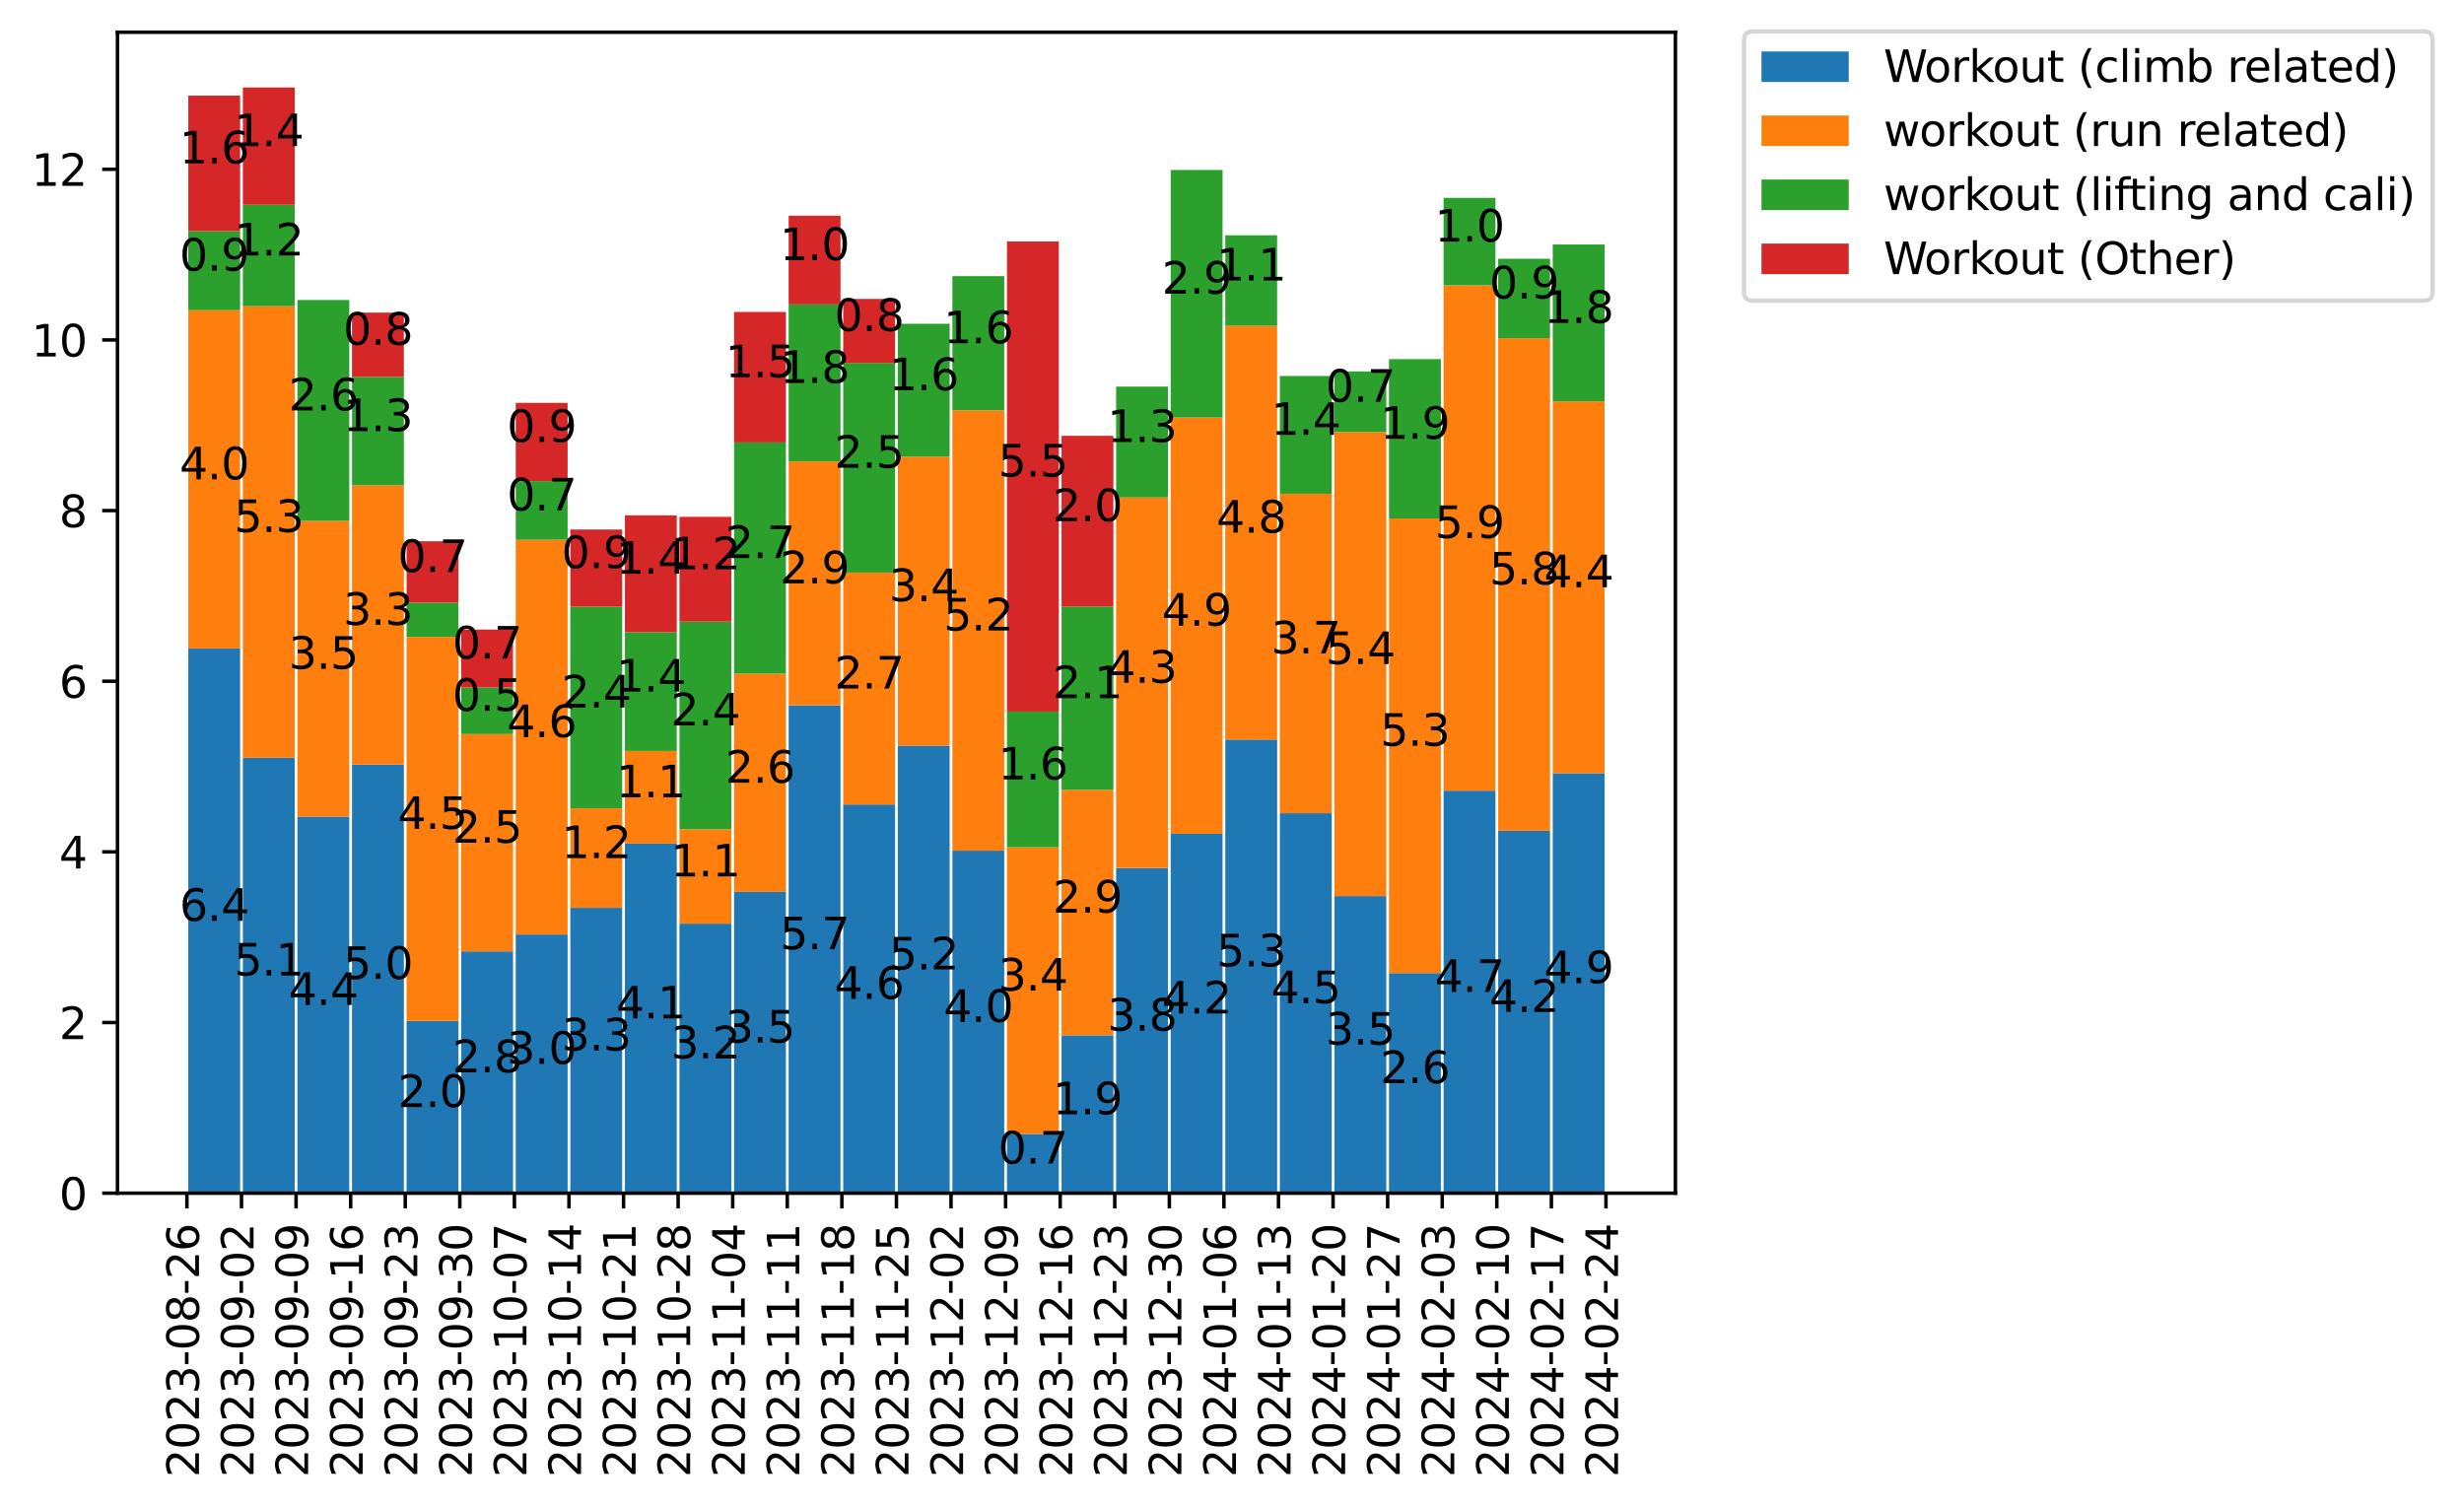 <?xml version="1.0" encoding="utf-8" standalone="no"?>
<!DOCTYPE svg PUBLIC "-//W3C//DTD SVG 1.1//EN"
  "http://www.w3.org/Graphics/SVG/1.1/DTD/svg11.dtd">
<svg xmlns:xlink="http://www.w3.org/1999/xlink" width="564.805pt" height="345.812pt" viewBox="0 0 564.805 345.812" xmlns="http://www.w3.org/2000/svg" version="1.1">
 <defs>
  <style type="text/css">*{stroke-linejoin: round; stroke-linecap: butt}</style>
 </defs>
 <g id="figure_1">
  <g id="patch_1">
   <path d="M 0 345.812 
L 564.805 345.812 
L 564.805 0 
L 0 0 
z
" style="fill: #ffffff"/>
  </g>
  <g id="axes_1">
   <g id="patch_2">
    <path d="M 26.925 273.497 
L 384.045 273.497 
L 384.045 7.385 
L 26.925 7.385 
z
" style="fill: #ffffff"/>
   </g>
   <g id="patch_3">
    <path d="M 43.158 273.497 
L 55.043 273.497 
L 55.043 148.645 
L 43.158 148.645 
z
" clip-path="url(#p77e1344784)" style="fill: #1f77b4"/>
   </g>
   <g id="patch_4">
    <path d="M 55.669 273.497 
L 67.554 273.497 
L 67.554 173.696 
L 55.669 173.696 
z
" clip-path="url(#p77e1344784)" style="fill: #1f77b4"/>
   </g>
   <g id="patch_5">
    <path d="M 68.179 273.497 
L 80.065 273.497 
L 80.065 187.191 
L 68.179 187.191 
z
" clip-path="url(#p77e1344784)" style="fill: #1f77b4"/>
   </g>
   <g id="patch_6">
    <path d="M 80.69 273.497 
L 92.575 273.497 
L 92.575 175.255 
L 80.69 175.255 
z
" clip-path="url(#p77e1344784)" style="fill: #1f77b4"/>
   </g>
   <g id="patch_7">
    <path d="M 93.201 273.497 
L 105.086 273.497 
L 105.086 234.005 
L 93.201 234.005 
z
" clip-path="url(#p77e1344784)" style="fill: #1f77b4"/>
   </g>
   <g id="patch_8">
    <path d="M 105.712 273.497 
L 117.597 273.497 
L 117.597 218.066 
L 105.712 218.066 
z
" clip-path="url(#p77e1344784)" style="fill: #1f77b4"/>
   </g>
   <g id="patch_9">
    <path d="M 118.222 273.497 
L 130.108 273.497 
L 130.108 214.198 
L 118.222 214.198 
z
" clip-path="url(#p77e1344784)" style="fill: #1f77b4"/>
   </g>
   <g id="patch_10">
    <path d="M 130.733 273.497 
L 142.618 273.497 
L 142.618 208.091 
L 130.733 208.091 
z
" clip-path="url(#p77e1344784)" style="fill: #1f77b4"/>
   </g>
   <g id="patch_11">
    <path d="M 143.244 273.497 
L 155.129 273.497 
L 155.129 193.363 
L 143.244 193.363 
z
" clip-path="url(#p77e1344784)" style="fill: #1f77b4"/>
   </g>
   <g id="patch_12">
    <path d="M 155.755 273.497 
L 167.64 273.497 
L 167.64 211.715 
L 155.755 211.715 
z
" clip-path="url(#p77e1344784)" style="fill: #1f77b4"/>
   </g>
   <g id="patch_13">
    <path d="M 168.265 273.497 
L 180.151 273.497 
L 180.151 204.435 
L 168.265 204.435 
z
" clip-path="url(#p77e1344784)" style="fill: #1f77b4"/>
   </g>
   <g id="patch_14">
    <path d="M 180.776 273.497 
L 192.661 273.497 
L 192.661 161.668 
L 180.776 161.668 
z
" clip-path="url(#p77e1344784)" style="fill: #1f77b4"/>
   </g>
   <g id="patch_15">
    <path d="M 193.287 273.497 
L 205.172 273.497 
L 205.172 184.399 
L 193.287 184.399 
z
" clip-path="url(#p77e1344784)" style="fill: #1f77b4"/>
   </g>
   <g id="patch_16">
    <path d="M 205.798 273.497 
L 217.683 273.497 
L 217.683 170.92 
L 205.798 170.92 
z
" clip-path="url(#p77e1344784)" style="fill: #1f77b4"/>
   </g>
   <g id="patch_17">
    <path d="M 218.309 273.497 
L 230.194 273.497 
L 230.194 194.993 
L 218.309 194.993 
z
" clip-path="url(#p77e1344784)" style="fill: #1f77b4"/>
   </g>
   <g id="patch_18">
    <path d="M 230.819 273.497 
L 242.705 273.497 
L 242.705 259.92 
L 230.819 259.92 
z
" clip-path="url(#p77e1344784)" style="fill: #1f77b4"/>
   </g>
   <g id="patch_19">
    <path d="M 243.33 273.497 
L 255.215 273.497 
L 255.215 237.314 
L 243.33 237.314 
z
" clip-path="url(#p77e1344784)" style="fill: #1f77b4"/>
   </g>
   <g id="patch_20">
    <path d="M 255.841 273.497 
L 267.726 273.497 
L 267.726 198.975 
L 255.841 198.975 
z
" clip-path="url(#p77e1344784)" style="fill: #1f77b4"/>
   </g>
   <g id="patch_21">
    <path d="M 268.352 273.497 
L 280.237 273.497 
L 280.237 191.13 
L 268.352 191.13 
z
" clip-path="url(#p77e1344784)" style="fill: #1f77b4"/>
   </g>
   <g id="patch_22">
    <path d="M 280.862 273.497 
L 292.748 273.497 
L 292.748 169.513 
L 280.862 169.513 
z
" clip-path="url(#p77e1344784)" style="fill: #1f77b4"/>
   </g>
   <g id="patch_23">
    <path d="M 293.373 273.497 
L 305.258 273.497 
L 305.258 186.398 
L 293.373 186.398 
z
" clip-path="url(#p77e1344784)" style="fill: #1f77b4"/>
   </g>
   <g id="patch_24">
    <path d="M 305.884 273.497 
L 317.769 273.497 
L 317.769 205.391 
L 305.884 205.391 
z
" clip-path="url(#p77e1344784)" style="fill: #1f77b4"/>
   </g>
   <g id="patch_25">
    <path d="M 318.395 273.497 
L 330.28 273.497 
L 330.28 223.048 
L 318.395 223.048 
z
" clip-path="url(#p77e1344784)" style="fill: #1f77b4"/>
   </g>
   <g id="patch_26">
    <path d="M 330.905 273.497 
L 342.791 273.497 
L 342.791 181.231 
L 330.905 181.231 
z
" clip-path="url(#p77e1344784)" style="fill: #1f77b4"/>
   </g>
   <g id="patch_27">
    <path d="M 343.416 273.497 
L 355.301 273.497 
L 355.301 190.407 
L 343.416 190.407 
z
" clip-path="url(#p77e1344784)" style="fill: #1f77b4"/>
   </g>
   <g id="patch_28">
    <path d="M 355.927 273.497 
L 367.812 273.497 
L 367.812 177.233 
L 355.927 177.233 
z
" clip-path="url(#p77e1344784)" style="fill: #1f77b4"/>
   </g>
   <g id="patch_29">
    <path d="M 43.158 148.645 
L 55.043 148.645 
L 55.043 71.098 
L 43.158 71.098 
z
" clip-path="url(#p77e1344784)" style="fill: #ff7f0e"/>
   </g>
   <g id="patch_30">
    <path d="M 55.669 173.696 
L 67.554 173.696 
L 67.554 70.19 
L 55.669 70.19 
z
" clip-path="url(#p77e1344784)" style="fill: #ff7f0e"/>
   </g>
   <g id="patch_31">
    <path d="M 68.179 187.191 
L 80.065 187.191 
L 80.065 119.39 
L 68.179 119.39 
z
" clip-path="url(#p77e1344784)" style="fill: #ff7f0e"/>
   </g>
   <g id="patch_32">
    <path d="M 80.69 175.255 
L 92.575 175.255 
L 92.575 111.23 
L 80.69 111.23 
z
" clip-path="url(#p77e1344784)" style="fill: #ff7f0e"/>
   </g>
   <g id="patch_33">
    <path d="M 93.201 234.005 
L 105.086 234.005 
L 105.086 145.972 
L 93.201 145.972 
z
" clip-path="url(#p77e1344784)" style="fill: #ff7f0e"/>
   </g>
   <g id="patch_34">
    <path d="M 105.712 218.066 
L 117.597 218.066 
L 117.597 168.263 
L 105.712 168.263 
z
" clip-path="url(#p77e1344784)" style="fill: #ff7f0e"/>
   </g>
   <g id="patch_35">
    <path d="M 118.222 214.198 
L 130.108 214.198 
L 130.108 123.725 
L 118.222 123.725 
z
" clip-path="url(#p77e1344784)" style="fill: #ff7f0e"/>
   </g>
   <g id="patch_36">
    <path d="M 130.733 208.091 
L 142.618 208.091 
L 142.618 185.273 
L 130.733 185.273 
z
" clip-path="url(#p77e1344784)" style="fill: #ff7f0e"/>
   </g>
   <g id="patch_37">
    <path d="M 143.244 193.363 
L 155.129 193.363 
L 155.129 172.131 
L 143.244 172.131 
z
" clip-path="url(#p77e1344784)" style="fill: #ff7f0e"/>
   </g>
   <g id="patch_38">
    <path d="M 155.755 211.715 
L 167.64 211.715 
L 167.64 190.07 
L 155.755 190.07 
z
" clip-path="url(#p77e1344784)" style="fill: #ff7f0e"/>
   </g>
   <g id="patch_39">
    <path d="M 168.265 204.435 
L 180.151 204.435 
L 180.151 154.404 
L 168.265 154.404 
z
" clip-path="url(#p77e1344784)" style="fill: #ff7f0e"/>
   </g>
   <g id="patch_40">
    <path d="M 180.776 161.668 
L 192.661 161.668 
L 192.661 105.77 
L 180.776 105.77 
z
" clip-path="url(#p77e1344784)" style="fill: #ff7f0e"/>
   </g>
   <g id="patch_41">
    <path d="M 193.287 184.399 
L 205.172 184.399 
L 205.172 131.244 
L 193.287 131.244 
z
" clip-path="url(#p77e1344784)" style="fill: #ff7f0e"/>
   </g>
   <g id="patch_42">
    <path d="M 205.798 170.92 
L 217.683 170.92 
L 217.683 104.667 
L 205.798 104.667 
z
" clip-path="url(#p77e1344784)" style="fill: #ff7f0e"/>
   </g>
   <g id="patch_43">
    <path d="M 218.309 194.993 
L 230.194 194.993 
L 230.194 94.046 
L 218.309 94.046 
z
" clip-path="url(#p77e1344784)" style="fill: #ff7f0e"/>
   </g>
   <g id="patch_44">
    <path d="M 230.819 259.92 
L 242.705 259.92 
L 242.705 194.216 
L 230.819 194.216 
z
" clip-path="url(#p77e1344784)" style="fill: #ff7f0e"/>
   </g>
   <g id="patch_45">
    <path d="M 243.33 237.314 
L 255.215 237.314 
L 255.215 181.052 
L 243.33 181.052 
z
" clip-path="url(#p77e1344784)" style="fill: #ff7f0e"/>
   </g>
   <g id="patch_46">
    <path d="M 255.841 198.975 
L 267.726 198.975 
L 267.726 114.017 
L 255.841 114.017 
z
" clip-path="url(#p77e1344784)" style="fill: #ff7f0e"/>
   </g>
   <g id="patch_47">
    <path d="M 268.352 191.13 
L 280.237 191.13 
L 280.237 95.697 
L 268.352 95.697 
z
" clip-path="url(#p77e1344784)" style="fill: #ff7f0e"/>
   </g>
   <g id="patch_48">
    <path d="M 280.862 169.513 
L 292.748 169.513 
L 292.748 74.667 
L 280.862 74.667 
z
" clip-path="url(#p77e1344784)" style="fill: #ff7f0e"/>
   </g>
   <g id="patch_49">
    <path d="M 293.373 186.398 
L 305.258 186.398 
L 305.258 113.175 
L 293.373 113.175 
z
" clip-path="url(#p77e1344784)" style="fill: #ff7f0e"/>
   </g>
   <g id="patch_50">
    <path d="M 305.884 205.391 
L 317.769 205.391 
L 317.769 99.033 
L 305.884 99.033 
z
" clip-path="url(#p77e1344784)" style="fill: #ff7f0e"/>
   </g>
   <g id="patch_51">
    <path d="M 318.395 223.048 
L 330.28 223.048 
L 330.28 118.836 
L 318.395 118.836 
z
" clip-path="url(#p77e1344784)" style="fill: #ff7f0e"/>
   </g>
   <g id="patch_52">
    <path d="M 330.905 181.231 
L 342.791 181.231 
L 342.791 65.404 
L 330.905 65.404 
z
" clip-path="url(#p77e1344784)" style="fill: #ff7f0e"/>
   </g>
   <g id="patch_53">
    <path d="M 343.416 190.407 
L 355.301 190.407 
L 355.301 77.514 
L 343.416 77.514 
z
" clip-path="url(#p77e1344784)" style="fill: #ff7f0e"/>
   </g>
   <g id="patch_54">
    <path d="M 355.927 177.233 
L 367.812 177.233 
L 367.812 91.981 
L 355.927 91.981 
z
" clip-path="url(#p77e1344784)" style="fill: #ff7f0e"/>
   </g>
   <g id="patch_55">
    <path d="M 43.158 71.098 
L 55.043 71.098 
L 55.043 52.979 
L 43.158 52.979 
z
" clip-path="url(#p77e1344784)" style="fill: #2ca02c"/>
   </g>
   <g id="patch_56">
    <path d="M 55.669 70.19 
L 67.554 70.19 
L 67.554 46.933 
L 55.669 46.933 
z
" clip-path="url(#p77e1344784)" style="fill: #2ca02c"/>
   </g>
   <g id="patch_57">
    <path d="M 68.179 119.39 
L 80.065 119.39 
L 80.065 68.767 
L 68.179 68.767 
z
" clip-path="url(#p77e1344784)" style="fill: #2ca02c"/>
   </g>
   <g id="patch_58">
    <path d="M 80.69 111.23 
L 92.575 111.23 
L 92.575 86.396 
L 80.69 86.396 
z
" clip-path="url(#p77e1344784)" style="fill: #2ca02c"/>
   </g>
   <g id="patch_59">
    <path d="M 93.201 145.972 
L 105.086 145.972 
L 105.086 138.144 
L 93.201 138.144 
z
" clip-path="url(#p77e1344784)" style="fill: #2ca02c"/>
   </g>
   <g id="patch_60">
    <path d="M 105.712 168.263 
L 117.597 168.263 
L 117.597 157.593 
L 105.712 157.593 
z
" clip-path="url(#p77e1344784)" style="fill: #2ca02c"/>
   </g>
   <g id="patch_61">
    <path d="M 118.222 123.725 
L 130.108 123.725 
L 130.108 110.274 
L 118.222 110.274 
z
" clip-path="url(#p77e1344784)" style="fill: #2ca02c"/>
   </g>
   <g id="patch_62">
    <path d="M 130.733 185.273 
L 142.618 185.273 
L 142.618 139.056 
L 130.733 139.056 
z
" clip-path="url(#p77e1344784)" style="fill: #2ca02c"/>
   </g>
   <g id="patch_63">
    <path d="M 143.244 172.131 
L 155.129 172.131 
L 155.129 144.913 
L 143.244 144.913 
z
" clip-path="url(#p77e1344784)" style="fill: #2ca02c"/>
   </g>
   <g id="patch_64">
    <path d="M 155.755 190.07 
L 167.64 190.07 
L 167.64 142.495 
L 155.755 142.495 
z
" clip-path="url(#p77e1344784)" style="fill: #2ca02c"/>
   </g>
   <g id="patch_65">
    <path d="M 168.265 154.404 
L 180.151 154.404 
L 180.151 101.418 
L 168.265 101.418 
z
" clip-path="url(#p77e1344784)" style="fill: #2ca02c"/>
   </g>
   <g id="patch_66">
    <path d="M 180.776 105.77 
L 192.661 105.77 
L 192.661 69.772 
L 180.776 69.772 
z
" clip-path="url(#p77e1344784)" style="fill: #2ca02c"/>
   </g>
   <g id="patch_67">
    <path d="M 193.287 131.244 
L 205.172 131.244 
L 205.172 83.186 
L 193.287 83.186 
z
" clip-path="url(#p77e1344784)" style="fill: #2ca02c"/>
   </g>
   <g id="patch_68">
    <path d="M 205.798 104.667 
L 217.683 104.667 
L 217.683 74.216 
L 205.798 74.216 
z
" clip-path="url(#p77e1344784)" style="fill: #2ca02c"/>
   </g>
   <g id="patch_69">
    <path d="M 218.309 94.046 
L 230.194 94.046 
L 230.194 63.296 
L 218.309 63.296 
z
" clip-path="url(#p77e1344784)" style="fill: #2ca02c"/>
   </g>
   <g id="patch_70">
    <path d="M 230.819 194.216 
L 242.705 194.216 
L 242.705 163.102 
L 230.819 163.102 
z
" clip-path="url(#p77e1344784)" style="fill: #2ca02c"/>
   </g>
   <g id="patch_71">
    <path d="M 243.33 181.052 
L 255.215 181.052 
L 255.215 139.013 
L 243.33 139.013 
z
" clip-path="url(#p77e1344784)" style="fill: #2ca02c"/>
   </g>
   <g id="patch_72">
    <path d="M 255.841 114.017 
L 267.726 114.017 
L 267.726 88.618 
L 255.841 88.618 
z
" clip-path="url(#p77e1344784)" style="fill: #2ca02c"/>
   </g>
   <g id="patch_73">
    <path d="M 268.352 95.697 
L 280.237 95.697 
L 280.237 38.957 
L 268.352 38.957 
z
" clip-path="url(#p77e1344784)" style="fill: #2ca02c"/>
   </g>
   <g id="patch_74">
    <path d="M 280.862 74.667 
L 292.748 74.667 
L 292.748 53.93 
L 280.862 53.93 
z
" clip-path="url(#p77e1344784)" style="fill: #2ca02c"/>
   </g>
   <g id="patch_75">
    <path d="M 293.373 113.175 
L 305.258 113.175 
L 305.258 86.185 
L 293.373 86.185 
z
" clip-path="url(#p77e1344784)" style="fill: #2ca02c"/>
   </g>
   <g id="patch_76">
    <path d="M 305.884 99.033 
L 317.769 99.033 
L 317.769 85.136 
L 305.884 85.136 
z
" clip-path="url(#p77e1344784)" style="fill: #2ca02c"/>
   </g>
   <g id="patch_77">
    <path d="M 318.395 118.836 
L 330.28 118.836 
L 330.28 82.316 
L 318.395 82.316 
z
" clip-path="url(#p77e1344784)" style="fill: #2ca02c"/>
   </g>
   <g id="patch_78">
    <path d="M 330.905 65.404 
L 342.791 65.404 
L 342.791 45.352 
L 330.905 45.352 
z
" clip-path="url(#p77e1344784)" style="fill: #2ca02c"/>
   </g>
   <g id="patch_79">
    <path d="M 343.416 77.514 
L 355.301 77.514 
L 355.301 59.303 
L 343.416 59.303 
z
" clip-path="url(#p77e1344784)" style="fill: #2ca02c"/>
   </g>
   <g id="patch_80">
    <path d="M 355.927 91.981 
L 367.812 91.981 
L 367.812 56.043 
L 355.927 56.043 
z
" clip-path="url(#p77e1344784)" style="fill: #2ca02c"/>
   </g>
   <g id="patch_81">
    <path d="M 43.158 52.979 
L 55.043 52.979 
L 55.043 21.92 
L 43.158 21.92 
z
" clip-path="url(#p77e1344784)" style="fill: #d62728"/>
   </g>
   <g id="patch_82">
    <path d="M 55.669 46.933 
L 67.554 46.933 
L 67.554 20.056 
L 55.669 20.056 
z
" clip-path="url(#p77e1344784)" style="fill: #d62728"/>
   </g>
   <g id="patch_83">
    <path d="M 68.179 68.767 
L 80.065 68.767 
L 80.065 68.767 
L 68.179 68.767 
z
" clip-path="url(#p77e1344784)" style="fill: #d62728"/>
   </g>
   <g id="patch_84">
    <path d="M 80.69 86.396 
L 92.575 86.396 
L 92.575 71.652 
L 80.69 71.652 
z
" clip-path="url(#p77e1344784)" style="fill: #d62728"/>
   </g>
   <g id="patch_85">
    <path d="M 93.201 138.144 
L 105.086 138.144 
L 105.086 124.062 
L 93.201 124.062 
z
" clip-path="url(#p77e1344784)" style="fill: #d62728"/>
   </g>
   <g id="patch_86">
    <path d="M 105.712 157.593 
L 117.597 157.593 
L 117.597 144.31 
L 105.712 144.31 
z
" clip-path="url(#p77e1344784)" style="fill: #d62728"/>
   </g>
   <g id="patch_87">
    <path d="M 118.222 110.274 
L 130.108 110.274 
L 130.108 92.345 
L 118.222 92.345 
z
" clip-path="url(#p77e1344784)" style="fill: #d62728"/>
   </g>
   <g id="patch_88">
    <path d="M 130.733 139.056 
L 142.618 139.056 
L 142.618 121.373 
L 130.733 121.373 
z
" clip-path="url(#p77e1344784)" style="fill: #d62728"/>
   </g>
   <g id="patch_89">
    <path d="M 143.244 144.913 
L 155.129 144.913 
L 155.129 118.124 
L 143.244 118.124 
z
" clip-path="url(#p77e1344784)" style="fill: #d62728"/>
   </g>
   <g id="patch_90">
    <path d="M 155.755 142.495 
L 167.64 142.495 
L 167.64 118.466 
L 155.755 118.466 
z
" clip-path="url(#p77e1344784)" style="fill: #d62728"/>
   </g>
   <g id="patch_91">
    <path d="M 168.265 101.418 
L 180.151 101.418 
L 180.151 71.505 
L 168.265 71.505 
z
" clip-path="url(#p77e1344784)" style="fill: #d62728"/>
   </g>
   <g id="patch_92">
    <path d="M 180.776 69.772 
L 192.661 69.772 
L 192.661 49.443 
L 180.776 49.443 
z
" clip-path="url(#p77e1344784)" style="fill: #d62728"/>
   </g>
   <g id="patch_93">
    <path d="M 193.287 83.186 
L 205.172 83.186 
L 205.172 68.517 
L 193.287 68.517 
z
" clip-path="url(#p77e1344784)" style="fill: #d62728"/>
   </g>
   <g id="patch_94">
    <path d="M 205.798 74.216 
L 217.683 74.216 
L 217.683 74.216 
L 205.798 74.216 
z
" clip-path="url(#p77e1344784)" style="fill: #d62728"/>
   </g>
   <g id="patch_95">
    <path d="M 218.309 63.296 
L 230.194 63.296 
L 230.194 63.296 
L 218.309 63.296 
z
" clip-path="url(#p77e1344784)" style="fill: #d62728"/>
   </g>
   <g id="patch_96">
    <path d="M 230.819 163.102 
L 242.705 163.102 
L 242.705 55.343 
L 230.819 55.343 
z
" clip-path="url(#p77e1344784)" style="fill: #d62728"/>
   </g>
   <g id="patch_97">
    <path d="M 243.33 139.013 
L 255.215 139.013 
L 255.215 99.897 
L 243.33 99.897 
z
" clip-path="url(#p77e1344784)" style="fill: #d62728"/>
   </g>
   <g id="patch_98">
    <path d="M 255.841 88.618 
L 267.726 88.618 
L 267.726 88.618 
L 255.841 88.618 
z
" clip-path="url(#p77e1344784)" style="fill: #d62728"/>
   </g>
   <g id="patch_99">
    <path d="M 268.352 38.957 
L 280.237 38.957 
L 280.237 38.957 
L 268.352 38.957 
z
" clip-path="url(#p77e1344784)" style="fill: #d62728"/>
   </g>
   <g id="patch_100">
    <path d="M 280.862 53.93 
L 292.748 53.93 
L 292.748 53.93 
L 280.862 53.93 
z
" clip-path="url(#p77e1344784)" style="fill: #d62728"/>
   </g>
   <g id="patch_101">
    <path d="M 293.373 86.185 
L 305.258 86.185 
L 305.258 86.185 
L 293.373 86.185 
z
" clip-path="url(#p77e1344784)" style="fill: #d62728"/>
   </g>
   <g id="patch_102">
    <path d="M 305.884 85.136 
L 317.769 85.136 
L 317.769 85.136 
L 305.884 85.136 
z
" clip-path="url(#p77e1344784)" style="fill: #d62728"/>
   </g>
   <g id="patch_103">
    <path d="M 318.395 82.316 
L 330.28 82.316 
L 330.28 82.316 
L 318.395 82.316 
z
" clip-path="url(#p77e1344784)" style="fill: #d62728"/>
   </g>
   <g id="patch_104">
    <path d="M 330.905 45.352 
L 342.791 45.352 
L 342.791 45.352 
L 330.905 45.352 
z
" clip-path="url(#p77e1344784)" style="fill: #d62728"/>
   </g>
   <g id="patch_105">
    <path d="M 343.416 59.303 
L 355.301 59.303 
L 355.301 59.303 
L 343.416 59.303 
z
" clip-path="url(#p77e1344784)" style="fill: #d62728"/>
   </g>
   <g id="patch_106">
    <path d="M 355.927 56.043 
L 367.812 56.043 
L 367.812 56.043 
L 355.927 56.043 
z
" clip-path="url(#p77e1344784)" style="fill: #d62728"/>
   </g>
   <g id="matplotlib.axis_1">
    <g id="xtick_1">
     <g id="line2d_1">
      <defs>
       <path id="m94e32239e7" d="M 0 0 
L 0 3.5 
" style="stroke: #000000; stroke-width: 0.8"/>
      </defs>
      <g>
       <use xlink:href="#m94e32239e7" x="42.845" y="273.497" style="stroke: #000000; stroke-width: 0.8"/>
      </g>
     </g>
     <g id="text_1">
      <!-- 2023-08-26 -->
      <g transform="translate(45.604 338.612)rotate(-90)scale(0.1 -0.1)">
       <defs>
        <path id="DejaVuSans-32" d="M 1228 531 
L 3431 531 
L 3431 0 
L 469 0 
L 469 531 
Q 828 903 1448 1529 
Q 2069 2156 2228 2338 
Q 2531 2678 2651 2914 
Q 2772 3150 2772 3378 
Q 2772 3750 2511 3984 
Q 2250 4219 1831 4219 
Q 1534 4219 1204 4116 
Q 875 4013 500 3803 
L 500 4441 
Q 881 4594 1212 4672 
Q 1544 4750 1819 4750 
Q 2544 4750 2975 4387 
Q 3406 4025 3406 3419 
Q 3406 3131 3298 2873 
Q 3191 2616 2906 2266 
Q 2828 2175 2409 1742 
Q 1991 1309 1228 531 
z
" transform="scale(0.016)"/>
        <path id="DejaVuSans-30" d="M 2034 4250 
Q 1547 4250 1301 3770 
Q 1056 3291 1056 2328 
Q 1056 1369 1301 889 
Q 1547 409 2034 409 
Q 2525 409 2770 889 
Q 3016 1369 3016 2328 
Q 3016 3291 2770 3770 
Q 2525 4250 2034 4250 
z
M 2034 4750 
Q 2819 4750 3233 4129 
Q 3647 3509 3647 2328 
Q 3647 1150 3233 529 
Q 2819 -91 2034 -91 
Q 1250 -91 836 529 
Q 422 1150 422 2328 
Q 422 3509 836 4129 
Q 1250 4750 2034 4750 
z
" transform="scale(0.016)"/>
        <path id="DejaVuSans-33" d="M 2597 2516 
Q 3050 2419 3304 2112 
Q 3559 1806 3559 1356 
Q 3559 666 3084 287 
Q 2609 -91 1734 -91 
Q 1441 -91 1130 -33 
Q 819 25 488 141 
L 488 750 
Q 750 597 1062 519 
Q 1375 441 1716 441 
Q 2309 441 2620 675 
Q 2931 909 2931 1356 
Q 2931 1769 2642 2001 
Q 2353 2234 1838 2234 
L 1294 2234 
L 1294 2753 
L 1863 2753 
Q 2328 2753 2575 2939 
Q 2822 3125 2822 3475 
Q 2822 3834 2567 4026 
Q 2313 4219 1838 4219 
Q 1578 4219 1281 4162 
Q 984 4106 628 3988 
L 628 4550 
Q 988 4650 1302 4700 
Q 1616 4750 1894 4750 
Q 2613 4750 3031 4423 
Q 3450 4097 3450 3541 
Q 3450 3153 3228 2886 
Q 3006 2619 2597 2516 
z
" transform="scale(0.016)"/>
        <path id="DejaVuSans-2d" d="M 313 2009 
L 1997 2009 
L 1997 1497 
L 313 1497 
L 313 2009 
z
" transform="scale(0.016)"/>
        <path id="DejaVuSans-38" d="M 2034 2216 
Q 1584 2216 1326 1975 
Q 1069 1734 1069 1313 
Q 1069 891 1326 650 
Q 1584 409 2034 409 
Q 2484 409 2743 651 
Q 3003 894 3003 1313 
Q 3003 1734 2745 1975 
Q 2488 2216 2034 2216 
z
M 1403 2484 
Q 997 2584 770 2862 
Q 544 3141 544 3541 
Q 544 4100 942 4425 
Q 1341 4750 2034 4750 
Q 2731 4750 3128 4425 
Q 3525 4100 3525 3541 
Q 3525 3141 3298 2862 
Q 3072 2584 2669 2484 
Q 3125 2378 3379 2068 
Q 3634 1759 3634 1313 
Q 3634 634 3220 271 
Q 2806 -91 2034 -91 
Q 1263 -91 848 271 
Q 434 634 434 1313 
Q 434 1759 690 2068 
Q 947 2378 1403 2484 
z
M 1172 3481 
Q 1172 3119 1398 2916 
Q 1625 2713 2034 2713 
Q 2441 2713 2670 2916 
Q 2900 3119 2900 3481 
Q 2900 3844 2670 4047 
Q 2441 4250 2034 4250 
Q 1625 4250 1398 4047 
Q 1172 3844 1172 3481 
z
" transform="scale(0.016)"/>
        <path id="DejaVuSans-36" d="M 2113 2584 
Q 1688 2584 1439 2293 
Q 1191 2003 1191 1497 
Q 1191 994 1439 701 
Q 1688 409 2113 409 
Q 2538 409 2786 701 
Q 3034 994 3034 1497 
Q 3034 2003 2786 2293 
Q 2538 2584 2113 2584 
z
M 3366 4563 
L 3366 3988 
Q 3128 4100 2886 4159 
Q 2644 4219 2406 4219 
Q 1781 4219 1451 3797 
Q 1122 3375 1075 2522 
Q 1259 2794 1537 2939 
Q 1816 3084 2150 3084 
Q 2853 3084 3261 2657 
Q 3669 2231 3669 1497 
Q 3669 778 3244 343 
Q 2819 -91 2113 -91 
Q 1303 -91 875 529 
Q 447 1150 447 2328 
Q 447 3434 972 4092 
Q 1497 4750 2381 4750 
Q 2619 4750 2861 4703 
Q 3103 4656 3366 4563 
z
" transform="scale(0.016)"/>
       </defs>
       <use xlink:href="#DejaVuSans-32"/>
       <use xlink:href="#DejaVuSans-30" x="63.623"/>
       <use xlink:href="#DejaVuSans-32" x="127.246"/>
       <use xlink:href="#DejaVuSans-33" x="190.869"/>
       <use xlink:href="#DejaVuSans-2d" x="254.492"/>
       <use xlink:href="#DejaVuSans-30" x="290.576"/>
       <use xlink:href="#DejaVuSans-38" x="354.199"/>
       <use xlink:href="#DejaVuSans-2d" x="417.822"/>
       <use xlink:href="#DejaVuSans-32" x="453.906"/>
       <use xlink:href="#DejaVuSans-36" x="517.529"/>
      </g>
     </g>
    </g>
    <g id="xtick_2">
     <g id="line2d_2">
      <g>
       <use xlink:href="#m94e32239e7" x="55.356" y="273.497" style="stroke: #000000; stroke-width: 0.8"/>
      </g>
     </g>
     <g id="text_2">
      <!-- 2023-09-02 -->
      <g transform="translate(58.115 338.612)rotate(-90)scale(0.1 -0.1)">
       <defs>
        <path id="DejaVuSans-39" d="M 703 97 
L 703 672 
Q 941 559 1184 500 
Q 1428 441 1663 441 
Q 2288 441 2617 861 
Q 2947 1281 2994 2138 
Q 2813 1869 2534 1725 
Q 2256 1581 1919 1581 
Q 1219 1581 811 2004 
Q 403 2428 403 3163 
Q 403 3881 828 4315 
Q 1253 4750 1959 4750 
Q 2769 4750 3195 4129 
Q 3622 3509 3622 2328 
Q 3622 1225 3098 567 
Q 2575 -91 1691 -91 
Q 1453 -91 1209 -44 
Q 966 3 703 97 
z
M 1959 2075 
Q 2384 2075 2632 2365 
Q 2881 2656 2881 3163 
Q 2881 3666 2632 3958 
Q 2384 4250 1959 4250 
Q 1534 4250 1286 3958 
Q 1038 3666 1038 3163 
Q 1038 2656 1286 2365 
Q 1534 2075 1959 2075 
z
" transform="scale(0.016)"/>
       </defs>
       <use xlink:href="#DejaVuSans-32"/>
       <use xlink:href="#DejaVuSans-30" x="63.623"/>
       <use xlink:href="#DejaVuSans-32" x="127.246"/>
       <use xlink:href="#DejaVuSans-33" x="190.869"/>
       <use xlink:href="#DejaVuSans-2d" x="254.492"/>
       <use xlink:href="#DejaVuSans-30" x="290.576"/>
       <use xlink:href="#DejaVuSans-39" x="354.199"/>
       <use xlink:href="#DejaVuSans-2d" x="417.822"/>
       <use xlink:href="#DejaVuSans-30" x="453.906"/>
       <use xlink:href="#DejaVuSans-32" x="517.529"/>
      </g>
     </g>
    </g>
    <g id="xtick_3">
     <g id="line2d_3">
      <g>
       <use xlink:href="#m94e32239e7" x="67.867" y="273.497" style="stroke: #000000; stroke-width: 0.8"/>
      </g>
     </g>
     <g id="text_3">
      <!-- 2023-09-09 -->
      <g transform="translate(70.626 338.612)rotate(-90)scale(0.1 -0.1)">
       <use xlink:href="#DejaVuSans-32"/>
       <use xlink:href="#DejaVuSans-30" x="63.623"/>
       <use xlink:href="#DejaVuSans-32" x="127.246"/>
       <use xlink:href="#DejaVuSans-33" x="190.869"/>
       <use xlink:href="#DejaVuSans-2d" x="254.492"/>
       <use xlink:href="#DejaVuSans-30" x="290.576"/>
       <use xlink:href="#DejaVuSans-39" x="354.199"/>
       <use xlink:href="#DejaVuSans-2d" x="417.822"/>
       <use xlink:href="#DejaVuSans-30" x="453.906"/>
       <use xlink:href="#DejaVuSans-39" x="517.529"/>
      </g>
     </g>
    </g>
    <g id="xtick_4">
     <g id="line2d_4">
      <g>
       <use xlink:href="#m94e32239e7" x="80.377" y="273.497" style="stroke: #000000; stroke-width: 0.8"/>
      </g>
     </g>
     <g id="text_4">
      <!-- 2023-09-16 -->
      <g transform="translate(83.137 338.612)rotate(-90)scale(0.1 -0.1)">
       <defs>
        <path id="DejaVuSans-31" d="M 794 531 
L 1825 531 
L 1825 4091 
L 703 3866 
L 703 4441 
L 1819 4666 
L 2450 4666 
L 2450 531 
L 3481 531 
L 3481 0 
L 794 0 
L 794 531 
z
" transform="scale(0.016)"/>
       </defs>
       <use xlink:href="#DejaVuSans-32"/>
       <use xlink:href="#DejaVuSans-30" x="63.623"/>
       <use xlink:href="#DejaVuSans-32" x="127.246"/>
       <use xlink:href="#DejaVuSans-33" x="190.869"/>
       <use xlink:href="#DejaVuSans-2d" x="254.492"/>
       <use xlink:href="#DejaVuSans-30" x="290.576"/>
       <use xlink:href="#DejaVuSans-39" x="354.199"/>
       <use xlink:href="#DejaVuSans-2d" x="417.822"/>
       <use xlink:href="#DejaVuSans-31" x="453.906"/>
       <use xlink:href="#DejaVuSans-36" x="517.529"/>
      </g>
     </g>
    </g>
    <g id="xtick_5">
     <g id="line2d_5">
      <g>
       <use xlink:href="#m94e32239e7" x="92.888" y="273.497" style="stroke: #000000; stroke-width: 0.8"/>
      </g>
     </g>
     <g id="text_5">
      <!-- 2023-09-23 -->
      <g transform="translate(95.647 338.612)rotate(-90)scale(0.1 -0.1)">
       <use xlink:href="#DejaVuSans-32"/>
       <use xlink:href="#DejaVuSans-30" x="63.623"/>
       <use xlink:href="#DejaVuSans-32" x="127.246"/>
       <use xlink:href="#DejaVuSans-33" x="190.869"/>
       <use xlink:href="#DejaVuSans-2d" x="254.492"/>
       <use xlink:href="#DejaVuSans-30" x="290.576"/>
       <use xlink:href="#DejaVuSans-39" x="354.199"/>
       <use xlink:href="#DejaVuSans-2d" x="417.822"/>
       <use xlink:href="#DejaVuSans-32" x="453.906"/>
       <use xlink:href="#DejaVuSans-33" x="517.529"/>
      </g>
     </g>
    </g>
    <g id="xtick_6">
     <g id="line2d_6">
      <g>
       <use xlink:href="#m94e32239e7" x="105.399" y="273.497" style="stroke: #000000; stroke-width: 0.8"/>
      </g>
     </g>
     <g id="text_6">
      <!-- 2023-09-30 -->
      <g transform="translate(108.158 338.612)rotate(-90)scale(0.1 -0.1)">
       <use xlink:href="#DejaVuSans-32"/>
       <use xlink:href="#DejaVuSans-30" x="63.623"/>
       <use xlink:href="#DejaVuSans-32" x="127.246"/>
       <use xlink:href="#DejaVuSans-33" x="190.869"/>
       <use xlink:href="#DejaVuSans-2d" x="254.492"/>
       <use xlink:href="#DejaVuSans-30" x="290.576"/>
       <use xlink:href="#DejaVuSans-39" x="354.199"/>
       <use xlink:href="#DejaVuSans-2d" x="417.822"/>
       <use xlink:href="#DejaVuSans-33" x="453.906"/>
       <use xlink:href="#DejaVuSans-30" x="517.529"/>
      </g>
     </g>
    </g>
    <g id="xtick_7">
     <g id="line2d_7">
      <g>
       <use xlink:href="#m94e32239e7" x="117.91" y="273.497" style="stroke: #000000; stroke-width: 0.8"/>
      </g>
     </g>
     <g id="text_7">
      <!-- 2023-10-07 -->
      <g transform="translate(120.669 338.612)rotate(-90)scale(0.1 -0.1)">
       <defs>
        <path id="DejaVuSans-37" d="M 525 4666 
L 3525 4666 
L 3525 4397 
L 1831 0 
L 1172 0 
L 2766 4134 
L 525 4134 
L 525 4666 
z
" transform="scale(0.016)"/>
       </defs>
       <use xlink:href="#DejaVuSans-32"/>
       <use xlink:href="#DejaVuSans-30" x="63.623"/>
       <use xlink:href="#DejaVuSans-32" x="127.246"/>
       <use xlink:href="#DejaVuSans-33" x="190.869"/>
       <use xlink:href="#DejaVuSans-2d" x="254.492"/>
       <use xlink:href="#DejaVuSans-31" x="290.576"/>
       <use xlink:href="#DejaVuSans-30" x="354.199"/>
       <use xlink:href="#DejaVuSans-2d" x="417.822"/>
       <use xlink:href="#DejaVuSans-30" x="453.906"/>
       <use xlink:href="#DejaVuSans-37" x="517.529"/>
      </g>
     </g>
    </g>
    <g id="xtick_8">
     <g id="line2d_8">
      <g>
       <use xlink:href="#m94e32239e7" x="130.42" y="273.497" style="stroke: #000000; stroke-width: 0.8"/>
      </g>
     </g>
     <g id="text_8">
      <!-- 2023-10-14 -->
      <g transform="translate(133.18 338.612)rotate(-90)scale(0.1 -0.1)">
       <defs>
        <path id="DejaVuSans-34" d="M 2419 4116 
L 825 1625 
L 2419 1625 
L 2419 4116 
z
M 2253 4666 
L 3047 4666 
L 3047 1625 
L 3713 1625 
L 3713 1100 
L 3047 1100 
L 3047 0 
L 2419 0 
L 2419 1100 
L 313 1100 
L 313 1709 
L 2253 4666 
z
" transform="scale(0.016)"/>
       </defs>
       <use xlink:href="#DejaVuSans-32"/>
       <use xlink:href="#DejaVuSans-30" x="63.623"/>
       <use xlink:href="#DejaVuSans-32" x="127.246"/>
       <use xlink:href="#DejaVuSans-33" x="190.869"/>
       <use xlink:href="#DejaVuSans-2d" x="254.492"/>
       <use xlink:href="#DejaVuSans-31" x="290.576"/>
       <use xlink:href="#DejaVuSans-30" x="354.199"/>
       <use xlink:href="#DejaVuSans-2d" x="417.822"/>
       <use xlink:href="#DejaVuSans-31" x="453.906"/>
       <use xlink:href="#DejaVuSans-34" x="517.529"/>
      </g>
     </g>
    </g>
    <g id="xtick_9">
     <g id="line2d_9">
      <g>
       <use xlink:href="#m94e32239e7" x="142.931" y="273.497" style="stroke: #000000; stroke-width: 0.8"/>
      </g>
     </g>
     <g id="text_9">
      <!-- 2023-10-21 -->
      <g transform="translate(145.691 338.612)rotate(-90)scale(0.1 -0.1)">
       <use xlink:href="#DejaVuSans-32"/>
       <use xlink:href="#DejaVuSans-30" x="63.623"/>
       <use xlink:href="#DejaVuSans-32" x="127.246"/>
       <use xlink:href="#DejaVuSans-33" x="190.869"/>
       <use xlink:href="#DejaVuSans-2d" x="254.492"/>
       <use xlink:href="#DejaVuSans-31" x="290.576"/>
       <use xlink:href="#DejaVuSans-30" x="354.199"/>
       <use xlink:href="#DejaVuSans-2d" x="417.822"/>
       <use xlink:href="#DejaVuSans-32" x="453.906"/>
       <use xlink:href="#DejaVuSans-31" x="517.529"/>
      </g>
     </g>
    </g>
    <g id="xtick_10">
     <g id="line2d_10">
      <g>
       <use xlink:href="#m94e32239e7" x="155.442" y="273.497" style="stroke: #000000; stroke-width: 0.8"/>
      </g>
     </g>
     <g id="text_10">
      <!-- 2023-10-28 -->
      <g transform="translate(158.201 338.612)rotate(-90)scale(0.1 -0.1)">
       <use xlink:href="#DejaVuSans-32"/>
       <use xlink:href="#DejaVuSans-30" x="63.623"/>
       <use xlink:href="#DejaVuSans-32" x="127.246"/>
       <use xlink:href="#DejaVuSans-33" x="190.869"/>
       <use xlink:href="#DejaVuSans-2d" x="254.492"/>
       <use xlink:href="#DejaVuSans-31" x="290.576"/>
       <use xlink:href="#DejaVuSans-30" x="354.199"/>
       <use xlink:href="#DejaVuSans-2d" x="417.822"/>
       <use xlink:href="#DejaVuSans-32" x="453.906"/>
       <use xlink:href="#DejaVuSans-38" x="517.529"/>
      </g>
     </g>
    </g>
    <g id="xtick_11">
     <g id="line2d_11">
      <g>
       <use xlink:href="#m94e32239e7" x="167.953" y="273.497" style="stroke: #000000; stroke-width: 0.8"/>
      </g>
     </g>
     <g id="text_11">
      <!-- 2023-11-04 -->
      <g transform="translate(170.712 338.612)rotate(-90)scale(0.1 -0.1)">
       <use xlink:href="#DejaVuSans-32"/>
       <use xlink:href="#DejaVuSans-30" x="63.623"/>
       <use xlink:href="#DejaVuSans-32" x="127.246"/>
       <use xlink:href="#DejaVuSans-33" x="190.869"/>
       <use xlink:href="#DejaVuSans-2d" x="254.492"/>
       <use xlink:href="#DejaVuSans-31" x="290.576"/>
       <use xlink:href="#DejaVuSans-31" x="354.199"/>
       <use xlink:href="#DejaVuSans-2d" x="417.822"/>
       <use xlink:href="#DejaVuSans-30" x="453.906"/>
       <use xlink:href="#DejaVuSans-34" x="517.529"/>
      </g>
     </g>
    </g>
    <g id="xtick_12">
     <g id="line2d_12">
      <g>
       <use xlink:href="#m94e32239e7" x="180.463" y="273.497" style="stroke: #000000; stroke-width: 0.8"/>
      </g>
     </g>
     <g id="text_12">
      <!-- 2023-11-11 -->
      <g transform="translate(183.223 338.612)rotate(-90)scale(0.1 -0.1)">
       <use xlink:href="#DejaVuSans-32"/>
       <use xlink:href="#DejaVuSans-30" x="63.623"/>
       <use xlink:href="#DejaVuSans-32" x="127.246"/>
       <use xlink:href="#DejaVuSans-33" x="190.869"/>
       <use xlink:href="#DejaVuSans-2d" x="254.492"/>
       <use xlink:href="#DejaVuSans-31" x="290.576"/>
       <use xlink:href="#DejaVuSans-31" x="354.199"/>
       <use xlink:href="#DejaVuSans-2d" x="417.822"/>
       <use xlink:href="#DejaVuSans-31" x="453.906"/>
       <use xlink:href="#DejaVuSans-31" x="517.529"/>
      </g>
     </g>
    </g>
    <g id="xtick_13">
     <g id="line2d_13">
      <g>
       <use xlink:href="#m94e32239e7" x="192.974" y="273.497" style="stroke: #000000; stroke-width: 0.8"/>
      </g>
     </g>
     <g id="text_13">
      <!-- 2023-11-18 -->
      <g transform="translate(195.734 338.612)rotate(-90)scale(0.1 -0.1)">
       <use xlink:href="#DejaVuSans-32"/>
       <use xlink:href="#DejaVuSans-30" x="63.623"/>
       <use xlink:href="#DejaVuSans-32" x="127.246"/>
       <use xlink:href="#DejaVuSans-33" x="190.869"/>
       <use xlink:href="#DejaVuSans-2d" x="254.492"/>
       <use xlink:href="#DejaVuSans-31" x="290.576"/>
       <use xlink:href="#DejaVuSans-31" x="354.199"/>
       <use xlink:href="#DejaVuSans-2d" x="417.822"/>
       <use xlink:href="#DejaVuSans-31" x="453.906"/>
       <use xlink:href="#DejaVuSans-38" x="517.529"/>
      </g>
     </g>
    </g>
    <g id="xtick_14">
     <g id="line2d_14">
      <g>
       <use xlink:href="#m94e32239e7" x="205.485" y="273.497" style="stroke: #000000; stroke-width: 0.8"/>
      </g>
     </g>
     <g id="text_14">
      <!-- 2023-11-25 -->
      <g transform="translate(208.244 338.612)rotate(-90)scale(0.1 -0.1)">
       <defs>
        <path id="DejaVuSans-35" d="M 691 4666 
L 3169 4666 
L 3169 4134 
L 1269 4134 
L 1269 2991 
Q 1406 3038 1543 3061 
Q 1681 3084 1819 3084 
Q 2600 3084 3056 2656 
Q 3513 2228 3513 1497 
Q 3513 744 3044 326 
Q 2575 -91 1722 -91 
Q 1428 -91 1123 -41 
Q 819 9 494 109 
L 494 744 
Q 775 591 1075 516 
Q 1375 441 1709 441 
Q 2250 441 2565 725 
Q 2881 1009 2881 1497 
Q 2881 1984 2565 2268 
Q 2250 2553 1709 2553 
Q 1456 2553 1204 2497 
Q 953 2441 691 2322 
L 691 4666 
z
" transform="scale(0.016)"/>
       </defs>
       <use xlink:href="#DejaVuSans-32"/>
       <use xlink:href="#DejaVuSans-30" x="63.623"/>
       <use xlink:href="#DejaVuSans-32" x="127.246"/>
       <use xlink:href="#DejaVuSans-33" x="190.869"/>
       <use xlink:href="#DejaVuSans-2d" x="254.492"/>
       <use xlink:href="#DejaVuSans-31" x="290.576"/>
       <use xlink:href="#DejaVuSans-31" x="354.199"/>
       <use xlink:href="#DejaVuSans-2d" x="417.822"/>
       <use xlink:href="#DejaVuSans-32" x="453.906"/>
       <use xlink:href="#DejaVuSans-35" x="517.529"/>
      </g>
     </g>
    </g>
    <g id="xtick_15">
     <g id="line2d_15">
      <g>
       <use xlink:href="#m94e32239e7" x="217.996" y="273.497" style="stroke: #000000; stroke-width: 0.8"/>
      </g>
     </g>
     <g id="text_15">
      <!-- 2023-12-02 -->
      <g transform="translate(220.755 338.612)rotate(-90)scale(0.1 -0.1)">
       <use xlink:href="#DejaVuSans-32"/>
       <use xlink:href="#DejaVuSans-30" x="63.623"/>
       <use xlink:href="#DejaVuSans-32" x="127.246"/>
       <use xlink:href="#DejaVuSans-33" x="190.869"/>
       <use xlink:href="#DejaVuSans-2d" x="254.492"/>
       <use xlink:href="#DejaVuSans-31" x="290.576"/>
       <use xlink:href="#DejaVuSans-32" x="354.199"/>
       <use xlink:href="#DejaVuSans-2d" x="417.822"/>
       <use xlink:href="#DejaVuSans-30" x="453.906"/>
       <use xlink:href="#DejaVuSans-32" x="517.529"/>
      </g>
     </g>
    </g>
    <g id="xtick_16">
     <g id="line2d_16">
      <g>
       <use xlink:href="#m94e32239e7" x="230.507" y="273.497" style="stroke: #000000; stroke-width: 0.8"/>
      </g>
     </g>
     <g id="text_16">
      <!-- 2023-12-09 -->
      <g transform="translate(233.266 338.612)rotate(-90)scale(0.1 -0.1)">
       <use xlink:href="#DejaVuSans-32"/>
       <use xlink:href="#DejaVuSans-30" x="63.623"/>
       <use xlink:href="#DejaVuSans-32" x="127.246"/>
       <use xlink:href="#DejaVuSans-33" x="190.869"/>
       <use xlink:href="#DejaVuSans-2d" x="254.492"/>
       <use xlink:href="#DejaVuSans-31" x="290.576"/>
       <use xlink:href="#DejaVuSans-32" x="354.199"/>
       <use xlink:href="#DejaVuSans-2d" x="417.822"/>
       <use xlink:href="#DejaVuSans-30" x="453.906"/>
       <use xlink:href="#DejaVuSans-39" x="517.529"/>
      </g>
     </g>
    </g>
    <g id="xtick_17">
     <g id="line2d_17">
      <g>
       <use xlink:href="#m94e32239e7" x="243.017" y="273.497" style="stroke: #000000; stroke-width: 0.8"/>
      </g>
     </g>
     <g id="text_17">
      <!-- 2023-12-16 -->
      <g transform="translate(245.777 338.612)rotate(-90)scale(0.1 -0.1)">
       <use xlink:href="#DejaVuSans-32"/>
       <use xlink:href="#DejaVuSans-30" x="63.623"/>
       <use xlink:href="#DejaVuSans-32" x="127.246"/>
       <use xlink:href="#DejaVuSans-33" x="190.869"/>
       <use xlink:href="#DejaVuSans-2d" x="254.492"/>
       <use xlink:href="#DejaVuSans-31" x="290.576"/>
       <use xlink:href="#DejaVuSans-32" x="354.199"/>
       <use xlink:href="#DejaVuSans-2d" x="417.822"/>
       <use xlink:href="#DejaVuSans-31" x="453.906"/>
       <use xlink:href="#DejaVuSans-36" x="517.529"/>
      </g>
     </g>
    </g>
    <g id="xtick_18">
     <g id="line2d_18">
      <g>
       <use xlink:href="#m94e32239e7" x="255.528" y="273.497" style="stroke: #000000; stroke-width: 0.8"/>
      </g>
     </g>
     <g id="text_18">
      <!-- 2023-12-23 -->
      <g transform="translate(258.287 338.612)rotate(-90)scale(0.1 -0.1)">
       <use xlink:href="#DejaVuSans-32"/>
       <use xlink:href="#DejaVuSans-30" x="63.623"/>
       <use xlink:href="#DejaVuSans-32" x="127.246"/>
       <use xlink:href="#DejaVuSans-33" x="190.869"/>
       <use xlink:href="#DejaVuSans-2d" x="254.492"/>
       <use xlink:href="#DejaVuSans-31" x="290.576"/>
       <use xlink:href="#DejaVuSans-32" x="354.199"/>
       <use xlink:href="#DejaVuSans-2d" x="417.822"/>
       <use xlink:href="#DejaVuSans-32" x="453.906"/>
       <use xlink:href="#DejaVuSans-33" x="517.529"/>
      </g>
     </g>
    </g>
    <g id="xtick_19">
     <g id="line2d_19">
      <g>
       <use xlink:href="#m94e32239e7" x="268.039" y="273.497" style="stroke: #000000; stroke-width: 0.8"/>
      </g>
     </g>
     <g id="text_19">
      <!-- 2023-12-30 -->
      <g transform="translate(270.798 338.612)rotate(-90)scale(0.1 -0.1)">
       <use xlink:href="#DejaVuSans-32"/>
       <use xlink:href="#DejaVuSans-30" x="63.623"/>
       <use xlink:href="#DejaVuSans-32" x="127.246"/>
       <use xlink:href="#DejaVuSans-33" x="190.869"/>
       <use xlink:href="#DejaVuSans-2d" x="254.492"/>
       <use xlink:href="#DejaVuSans-31" x="290.576"/>
       <use xlink:href="#DejaVuSans-32" x="354.199"/>
       <use xlink:href="#DejaVuSans-2d" x="417.822"/>
       <use xlink:href="#DejaVuSans-33" x="453.906"/>
       <use xlink:href="#DejaVuSans-30" x="517.529"/>
      </g>
     </g>
    </g>
    <g id="xtick_20">
     <g id="line2d_20">
      <g>
       <use xlink:href="#m94e32239e7" x="280.55" y="273.497" style="stroke: #000000; stroke-width: 0.8"/>
      </g>
     </g>
     <g id="text_20">
      <!-- 2024-01-06 -->
      <g transform="translate(283.309 338.612)rotate(-90)scale(0.1 -0.1)">
       <use xlink:href="#DejaVuSans-32"/>
       <use xlink:href="#DejaVuSans-30" x="63.623"/>
       <use xlink:href="#DejaVuSans-32" x="127.246"/>
       <use xlink:href="#DejaVuSans-34" x="190.869"/>
       <use xlink:href="#DejaVuSans-2d" x="254.492"/>
       <use xlink:href="#DejaVuSans-30" x="290.576"/>
       <use xlink:href="#DejaVuSans-31" x="354.199"/>
       <use xlink:href="#DejaVuSans-2d" x="417.822"/>
       <use xlink:href="#DejaVuSans-30" x="453.906"/>
       <use xlink:href="#DejaVuSans-36" x="517.529"/>
      </g>
     </g>
    </g>
    <g id="xtick_21">
     <g id="line2d_21">
      <g>
       <use xlink:href="#m94e32239e7" x="293.06" y="273.497" style="stroke: #000000; stroke-width: 0.8"/>
      </g>
     </g>
     <g id="text_21">
      <!-- 2024-01-13 -->
      <g transform="translate(295.82 338.612)rotate(-90)scale(0.1 -0.1)">
       <use xlink:href="#DejaVuSans-32"/>
       <use xlink:href="#DejaVuSans-30" x="63.623"/>
       <use xlink:href="#DejaVuSans-32" x="127.246"/>
       <use xlink:href="#DejaVuSans-34" x="190.869"/>
       <use xlink:href="#DejaVuSans-2d" x="254.492"/>
       <use xlink:href="#DejaVuSans-30" x="290.576"/>
       <use xlink:href="#DejaVuSans-31" x="354.199"/>
       <use xlink:href="#DejaVuSans-2d" x="417.822"/>
       <use xlink:href="#DejaVuSans-31" x="453.906"/>
       <use xlink:href="#DejaVuSans-33" x="517.529"/>
      </g>
     </g>
    </g>
    <g id="xtick_22">
     <g id="line2d_22">
      <g>
       <use xlink:href="#m94e32239e7" x="305.571" y="273.497" style="stroke: #000000; stroke-width: 0.8"/>
      </g>
     </g>
     <g id="text_22">
      <!-- 2024-01-20 -->
      <g transform="translate(308.331 338.612)rotate(-90)scale(0.1 -0.1)">
       <use xlink:href="#DejaVuSans-32"/>
       <use xlink:href="#DejaVuSans-30" x="63.623"/>
       <use xlink:href="#DejaVuSans-32" x="127.246"/>
       <use xlink:href="#DejaVuSans-34" x="190.869"/>
       <use xlink:href="#DejaVuSans-2d" x="254.492"/>
       <use xlink:href="#DejaVuSans-30" x="290.576"/>
       <use xlink:href="#DejaVuSans-31" x="354.199"/>
       <use xlink:href="#DejaVuSans-2d" x="417.822"/>
       <use xlink:href="#DejaVuSans-32" x="453.906"/>
       <use xlink:href="#DejaVuSans-30" x="517.529"/>
      </g>
     </g>
    </g>
    <g id="xtick_23">
     <g id="line2d_23">
      <g>
       <use xlink:href="#m94e32239e7" x="318.082" y="273.497" style="stroke: #000000; stroke-width: 0.8"/>
      </g>
     </g>
     <g id="text_23">
      <!-- 2024-01-27 -->
      <g transform="translate(320.841 338.612)rotate(-90)scale(0.1 -0.1)">
       <use xlink:href="#DejaVuSans-32"/>
       <use xlink:href="#DejaVuSans-30" x="63.623"/>
       <use xlink:href="#DejaVuSans-32" x="127.246"/>
       <use xlink:href="#DejaVuSans-34" x="190.869"/>
       <use xlink:href="#DejaVuSans-2d" x="254.492"/>
       <use xlink:href="#DejaVuSans-30" x="290.576"/>
       <use xlink:href="#DejaVuSans-31" x="354.199"/>
       <use xlink:href="#DejaVuSans-2d" x="417.822"/>
       <use xlink:href="#DejaVuSans-32" x="453.906"/>
       <use xlink:href="#DejaVuSans-37" x="517.529"/>
      </g>
     </g>
    </g>
    <g id="xtick_24">
     <g id="line2d_24">
      <g>
       <use xlink:href="#m94e32239e7" x="330.593" y="273.497" style="stroke: #000000; stroke-width: 0.8"/>
      </g>
     </g>
     <g id="text_24">
      <!-- 2024-02-03 -->
      <g transform="translate(333.352 338.612)rotate(-90)scale(0.1 -0.1)">
       <use xlink:href="#DejaVuSans-32"/>
       <use xlink:href="#DejaVuSans-30" x="63.623"/>
       <use xlink:href="#DejaVuSans-32" x="127.246"/>
       <use xlink:href="#DejaVuSans-34" x="190.869"/>
       <use xlink:href="#DejaVuSans-2d" x="254.492"/>
       <use xlink:href="#DejaVuSans-30" x="290.576"/>
       <use xlink:href="#DejaVuSans-32" x="354.199"/>
       <use xlink:href="#DejaVuSans-2d" x="417.822"/>
       <use xlink:href="#DejaVuSans-30" x="453.906"/>
       <use xlink:href="#DejaVuSans-33" x="517.529"/>
      </g>
     </g>
    </g>
    <g id="xtick_25">
     <g id="line2d_25">
      <g>
       <use xlink:href="#m94e32239e7" x="343.103" y="273.497" style="stroke: #000000; stroke-width: 0.8"/>
      </g>
     </g>
     <g id="text_25">
      <!-- 2024-02-10 -->
      <g transform="translate(345.863 338.612)rotate(-90)scale(0.1 -0.1)">
       <use xlink:href="#DejaVuSans-32"/>
       <use xlink:href="#DejaVuSans-30" x="63.623"/>
       <use xlink:href="#DejaVuSans-32" x="127.246"/>
       <use xlink:href="#DejaVuSans-34" x="190.869"/>
       <use xlink:href="#DejaVuSans-2d" x="254.492"/>
       <use xlink:href="#DejaVuSans-30" x="290.576"/>
       <use xlink:href="#DejaVuSans-32" x="354.199"/>
       <use xlink:href="#DejaVuSans-2d" x="417.822"/>
       <use xlink:href="#DejaVuSans-31" x="453.906"/>
       <use xlink:href="#DejaVuSans-30" x="517.529"/>
      </g>
     </g>
    </g>
    <g id="xtick_26">
     <g id="line2d_26">
      <g>
       <use xlink:href="#m94e32239e7" x="355.614" y="273.497" style="stroke: #000000; stroke-width: 0.8"/>
      </g>
     </g>
     <g id="text_26">
      <!-- 2024-02-17 -->
      <g transform="translate(358.374 338.612)rotate(-90)scale(0.1 -0.1)">
       <use xlink:href="#DejaVuSans-32"/>
       <use xlink:href="#DejaVuSans-30" x="63.623"/>
       <use xlink:href="#DejaVuSans-32" x="127.246"/>
       <use xlink:href="#DejaVuSans-34" x="190.869"/>
       <use xlink:href="#DejaVuSans-2d" x="254.492"/>
       <use xlink:href="#DejaVuSans-30" x="290.576"/>
       <use xlink:href="#DejaVuSans-32" x="354.199"/>
       <use xlink:href="#DejaVuSans-2d" x="417.822"/>
       <use xlink:href="#DejaVuSans-31" x="453.906"/>
       <use xlink:href="#DejaVuSans-37" x="517.529"/>
      </g>
     </g>
    </g>
    <g id="xtick_27">
     <g id="line2d_27">
      <g>
       <use xlink:href="#m94e32239e7" x="368.125" y="273.497" style="stroke: #000000; stroke-width: 0.8"/>
      </g>
     </g>
     <g id="text_27">
      <!-- 2024-02-24 -->
      <g transform="translate(370.884 338.612)rotate(-90)scale(0.1 -0.1)">
       <use xlink:href="#DejaVuSans-32"/>
       <use xlink:href="#DejaVuSans-30" x="63.623"/>
       <use xlink:href="#DejaVuSans-32" x="127.246"/>
       <use xlink:href="#DejaVuSans-34" x="190.869"/>
       <use xlink:href="#DejaVuSans-2d" x="254.492"/>
       <use xlink:href="#DejaVuSans-30" x="290.576"/>
       <use xlink:href="#DejaVuSans-32" x="354.199"/>
       <use xlink:href="#DejaVuSans-2d" x="417.822"/>
       <use xlink:href="#DejaVuSans-32" x="453.906"/>
       <use xlink:href="#DejaVuSans-34" x="517.529"/>
      </g>
     </g>
    </g>
   </g>
   <g id="matplotlib.axis_2">
    <g id="ytick_1">
     <g id="line2d_28">
      <defs>
       <path id="m8bc38c3b77" d="M 0 0 
L -3.5 0 
" style="stroke: #000000; stroke-width: 0.8"/>
      </defs>
      <g>
       <use xlink:href="#m8bc38c3b77" x="26.925" y="273.497" style="stroke: #000000; stroke-width: 0.8"/>
      </g>
     </g>
     <g id="text_28">
      <!-- 0 -->
      <g transform="translate(13.562 277.296)scale(0.1 -0.1)">
       <use xlink:href="#DejaVuSans-30"/>
      </g>
     </g>
    </g>
    <g id="ytick_2">
     <g id="line2d_29">
      <g>
       <use xlink:href="#m8bc38c3b77" x="26.925" y="234.38" style="stroke: #000000; stroke-width: 0.8"/>
      </g>
     </g>
     <g id="text_29">
      <!-- 2 -->
      <g transform="translate(13.562 238.18)scale(0.1 -0.1)">
       <use xlink:href="#DejaVuSans-32"/>
      </g>
     </g>
    </g>
    <g id="ytick_3">
     <g id="line2d_30">
      <g>
       <use xlink:href="#m8bc38c3b77" x="26.925" y="195.264" style="stroke: #000000; stroke-width: 0.8"/>
      </g>
     </g>
     <g id="text_30">
      <!-- 4 -->
      <g transform="translate(13.562 199.063)scale(0.1 -0.1)">
       <use xlink:href="#DejaVuSans-34"/>
      </g>
     </g>
    </g>
    <g id="ytick_4">
     <g id="line2d_31">
      <g>
       <use xlink:href="#m8bc38c3b77" x="26.925" y="156.148" style="stroke: #000000; stroke-width: 0.8"/>
      </g>
     </g>
     <g id="text_31">
      <!-- 6 -->
      <g transform="translate(13.562 159.947)scale(0.1 -0.1)">
       <use xlink:href="#DejaVuSans-36"/>
      </g>
     </g>
    </g>
    <g id="ytick_5">
     <g id="line2d_32">
      <g>
       <use xlink:href="#m8bc38c3b77" x="26.925" y="117.032" style="stroke: #000000; stroke-width: 0.8"/>
      </g>
     </g>
     <g id="text_32">
      <!-- 8 -->
      <g transform="translate(13.562 120.831)scale(0.1 -0.1)">
       <use xlink:href="#DejaVuSans-38"/>
      </g>
     </g>
    </g>
    <g id="ytick_6">
     <g id="line2d_33">
      <g>
       <use xlink:href="#m8bc38c3b77" x="26.925" y="77.916" style="stroke: #000000; stroke-width: 0.8"/>
      </g>
     </g>
     <g id="text_33">
      <!-- 10 -->
      <g transform="translate(7.2 81.715)scale(0.1 -0.1)">
       <use xlink:href="#DejaVuSans-31"/>
       <use xlink:href="#DejaVuSans-30" x="63.623"/>
      </g>
     </g>
    </g>
    <g id="ytick_7">
     <g id="line2d_34">
      <g>
       <use xlink:href="#m8bc38c3b77" x="26.925" y="38.8" style="stroke: #000000; stroke-width: 0.8"/>
      </g>
     </g>
     <g id="text_34">
      <!-- 12 -->
      <g transform="translate(7.2 42.599)scale(0.1 -0.1)">
       <use xlink:href="#DejaVuSans-31"/>
       <use xlink:href="#DejaVuSans-32" x="63.623"/>
      </g>
     </g>
    </g>
   </g>
   <g id="patch_107">
    <path d="M 26.925 273.497 
L 26.925 7.385 
" style="fill: none; stroke: #000000; stroke-width: 0.8; stroke-linejoin: miter; stroke-linecap: square"/>
   </g>
   <g id="patch_108">
    <path d="M 384.045 273.497 
L 384.045 7.385 
" style="fill: none; stroke: #000000; stroke-width: 0.8; stroke-linejoin: miter; stroke-linecap: square"/>
   </g>
   <g id="patch_109">
    <path d="M 26.925 273.497 
L 384.045 273.497 
" style="fill: none; stroke: #000000; stroke-width: 0.8; stroke-linejoin: miter; stroke-linecap: square"/>
   </g>
   <g id="patch_110">
    <path d="M 26.925 7.385 
L 384.045 7.385 
" style="fill: none; stroke: #000000; stroke-width: 0.8; stroke-linejoin: miter; stroke-linecap: square"/>
   </g>
   <g id="text_35">
    <!-- 6.4 -->
    <g transform="translate(41.149 211.071)scale(0.1 -0.1)">
     <defs>
      <path id="DejaVuSans-2e" d="M 684 794 
L 1344 794 
L 1344 0 
L 684 0 
L 684 794 
z
" transform="scale(0.016)"/>
     </defs>
     <use xlink:href="#DejaVuSans-36"/>
     <use xlink:href="#DejaVuSans-2e" x="63.623"/>
     <use xlink:href="#DejaVuSans-34" x="95.41"/>
    </g>
   </g>
   <g id="text_36">
    <!-- 5.1 -->
    <g transform="translate(53.66 223.596)scale(0.1 -0.1)">
     <use xlink:href="#DejaVuSans-35"/>
     <use xlink:href="#DejaVuSans-2e" x="63.623"/>
     <use xlink:href="#DejaVuSans-31" x="95.41"/>
    </g>
   </g>
   <g id="text_37">
    <!-- 4.4 -->
    <g transform="translate(66.17 230.344)scale(0.1 -0.1)">
     <use xlink:href="#DejaVuSans-34"/>
     <use xlink:href="#DejaVuSans-2e" x="63.623"/>
     <use xlink:href="#DejaVuSans-34" x="95.41"/>
    </g>
   </g>
   <g id="text_38">
    <!-- 5.0 -->
    <g transform="translate(78.681 224.376)scale(0.1 -0.1)">
     <use xlink:href="#DejaVuSans-35"/>
     <use xlink:href="#DejaVuSans-2e" x="63.623"/>
     <use xlink:href="#DejaVuSans-30" x="95.41"/>
    </g>
   </g>
   <g id="text_39">
    <!-- 2.0 -->
    <g transform="translate(91.192 253.751)scale(0.1 -0.1)">
     <use xlink:href="#DejaVuSans-32"/>
     <use xlink:href="#DejaVuSans-2e" x="63.623"/>
     <use xlink:href="#DejaVuSans-30" x="95.41"/>
    </g>
   </g>
   <g id="text_40">
    <!-- 2.8 -->
    <g transform="translate(103.703 245.781)scale(0.1 -0.1)">
     <use xlink:href="#DejaVuSans-32"/>
     <use xlink:href="#DejaVuSans-2e" x="63.623"/>
     <use xlink:href="#DejaVuSans-38" x="95.41"/>
    </g>
   </g>
   <g id="text_41">
    <!-- 3.0 -->
    <g transform="translate(116.213 243.847)scale(0.1 -0.1)">
     <use xlink:href="#DejaVuSans-33"/>
     <use xlink:href="#DejaVuSans-2e" x="63.623"/>
     <use xlink:href="#DejaVuSans-30" x="95.41"/>
    </g>
   </g>
   <g id="text_42">
    <!-- 3.3 -->
    <g transform="translate(128.724 240.794)scale(0.1 -0.1)">
     <use xlink:href="#DejaVuSans-33"/>
     <use xlink:href="#DejaVuSans-2e" x="63.623"/>
     <use xlink:href="#DejaVuSans-33" x="95.41"/>
    </g>
   </g>
   <g id="text_43">
    <!-- 4.1 -->
    <g transform="translate(141.235 233.43)scale(0.1 -0.1)">
     <use xlink:href="#DejaVuSans-34"/>
     <use xlink:href="#DejaVuSans-2e" x="63.623"/>
     <use xlink:href="#DejaVuSans-31" x="95.41"/>
    </g>
   </g>
   <g id="text_44">
    <!-- 3.2 -->
    <g transform="translate(153.746 242.606)scale(0.1 -0.1)">
     <use xlink:href="#DejaVuSans-33"/>
     <use xlink:href="#DejaVuSans-2e" x="63.623"/>
     <use xlink:href="#DejaVuSans-32" x="95.41"/>
    </g>
   </g>
   <g id="text_45">
    <!-- 3.5 -->
    <g transform="translate(166.257 238.966)scale(0.1 -0.1)">
     <use xlink:href="#DejaVuSans-33"/>
     <use xlink:href="#DejaVuSans-2e" x="63.623"/>
     <use xlink:href="#DejaVuSans-35" x="95.41"/>
    </g>
   </g>
   <g id="text_46">
    <!-- 5.7 -->
    <g transform="translate(178.767 217.582)scale(0.1 -0.1)">
     <use xlink:href="#DejaVuSans-35"/>
     <use xlink:href="#DejaVuSans-2e" x="63.623"/>
     <use xlink:href="#DejaVuSans-37" x="95.41"/>
    </g>
   </g>
   <g id="text_47">
    <!-- 4.6 -->
    <g transform="translate(191.278 228.948)scale(0.1 -0.1)">
     <use xlink:href="#DejaVuSans-34"/>
     <use xlink:href="#DejaVuSans-2e" x="63.623"/>
     <use xlink:href="#DejaVuSans-36" x="95.41"/>
    </g>
   </g>
   <g id="text_48">
    <!-- 5.2 -->
    <g transform="translate(203.789 222.208)scale(0.1 -0.1)">
     <use xlink:href="#DejaVuSans-35"/>
     <use xlink:href="#DejaVuSans-2e" x="63.623"/>
     <use xlink:href="#DejaVuSans-32" x="95.41"/>
    </g>
   </g>
   <g id="text_49">
    <!-- 4.0 -->
    <g transform="translate(216.3 234.245)scale(0.1 -0.1)">
     <use xlink:href="#DejaVuSans-34"/>
     <use xlink:href="#DejaVuSans-2e" x="63.623"/>
     <use xlink:href="#DejaVuSans-30" x="95.41"/>
    </g>
   </g>
   <g id="text_50">
    <!-- 0.7 -->
    <g transform="translate(228.81 266.708)scale(0.1 -0.1)">
     <use xlink:href="#DejaVuSans-30"/>
     <use xlink:href="#DejaVuSans-2e" x="63.623"/>
     <use xlink:href="#DejaVuSans-37" x="95.41"/>
    </g>
   </g>
   <g id="text_51">
    <!-- 1.9 -->
    <g transform="translate(241.321 255.405)scale(0.1 -0.1)">
     <use xlink:href="#DejaVuSans-31"/>
     <use xlink:href="#DejaVuSans-2e" x="63.623"/>
     <use xlink:href="#DejaVuSans-39" x="95.41"/>
    </g>
   </g>
   <g id="text_52">
    <!-- 3.8 -->
    <g transform="translate(253.832 236.236)scale(0.1 -0.1)">
     <use xlink:href="#DejaVuSans-33"/>
     <use xlink:href="#DejaVuSans-2e" x="63.623"/>
     <use xlink:href="#DejaVuSans-38" x="95.41"/>
    </g>
   </g>
   <g id="text_53">
    <!-- 4.2 -->
    <g transform="translate(266.343 232.313)scale(0.1 -0.1)">
     <use xlink:href="#DejaVuSans-34"/>
     <use xlink:href="#DejaVuSans-2e" x="63.623"/>
     <use xlink:href="#DejaVuSans-32" x="95.41"/>
    </g>
   </g>
   <g id="text_54">
    <!-- 5.3 -->
    <g transform="translate(278.853 221.505)scale(0.1 -0.1)">
     <use xlink:href="#DejaVuSans-35"/>
     <use xlink:href="#DejaVuSans-2e" x="63.623"/>
     <use xlink:href="#DejaVuSans-33" x="95.41"/>
    </g>
   </g>
   <g id="text_55">
    <!-- 4.5 -->
    <g transform="translate(291.364 229.947)scale(0.1 -0.1)">
     <use xlink:href="#DejaVuSans-34"/>
     <use xlink:href="#DejaVuSans-2e" x="63.623"/>
     <use xlink:href="#DejaVuSans-35" x="95.41"/>
    </g>
   </g>
   <g id="text_56">
    <!-- 3.5 -->
    <g transform="translate(303.875 239.444)scale(0.1 -0.1)">
     <use xlink:href="#DejaVuSans-33"/>
     <use xlink:href="#DejaVuSans-2e" x="63.623"/>
     <use xlink:href="#DejaVuSans-35" x="95.41"/>
    </g>
   </g>
   <g id="text_57">
    <!-- 2.6 -->
    <g transform="translate(316.386 248.272)scale(0.1 -0.1)">
     <use xlink:href="#DejaVuSans-32"/>
     <use xlink:href="#DejaVuSans-2e" x="63.623"/>
     <use xlink:href="#DejaVuSans-36" x="95.41"/>
    </g>
   </g>
   <g id="text_58">
    <!-- 4.7 -->
    <g transform="translate(328.897 227.364)scale(0.1 -0.1)">
     <use xlink:href="#DejaVuSans-34"/>
     <use xlink:href="#DejaVuSans-2e" x="63.623"/>
     <use xlink:href="#DejaVuSans-37" x="95.41"/>
    </g>
   </g>
   <g id="text_59">
    <!-- 4.2 -->
    <g transform="translate(341.407 231.952)scale(0.1 -0.1)">
     <use xlink:href="#DejaVuSans-34"/>
     <use xlink:href="#DejaVuSans-2e" x="63.623"/>
     <use xlink:href="#DejaVuSans-32" x="95.41"/>
    </g>
   </g>
   <g id="text_60">
    <!-- 4.9 -->
    <g transform="translate(353.918 225.365)scale(0.1 -0.1)">
     <use xlink:href="#DejaVuSans-34"/>
     <use xlink:href="#DejaVuSans-2e" x="63.623"/>
     <use xlink:href="#DejaVuSans-39" x="95.41"/>
    </g>
   </g>
   <g id="text_61">
    <!-- 4.0 -->
    <g transform="translate(41.149 109.872)scale(0.1 -0.1)">
     <use xlink:href="#DejaVuSans-34"/>
     <use xlink:href="#DejaVuSans-2e" x="63.623"/>
     <use xlink:href="#DejaVuSans-30" x="95.41"/>
    </g>
   </g>
   <g id="text_62">
    <!-- 5.3 -->
    <g transform="translate(53.66 121.943)scale(0.1 -0.1)">
     <use xlink:href="#DejaVuSans-35"/>
     <use xlink:href="#DejaVuSans-2e" x="63.623"/>
     <use xlink:href="#DejaVuSans-33" x="95.41"/>
    </g>
   </g>
   <g id="text_63">
    <!-- 3.5 -->
    <g transform="translate(66.17 153.29)scale(0.1 -0.1)">
     <use xlink:href="#DejaVuSans-33"/>
     <use xlink:href="#DejaVuSans-2e" x="63.623"/>
     <use xlink:href="#DejaVuSans-35" x="95.41"/>
    </g>
   </g>
   <g id="text_64">
    <!-- 3.3 -->
    <g transform="translate(78.681 143.242)scale(0.1 -0.1)">
     <use xlink:href="#DejaVuSans-33"/>
     <use xlink:href="#DejaVuSans-2e" x="63.623"/>
     <use xlink:href="#DejaVuSans-33" x="95.41"/>
    </g>
   </g>
   <g id="text_65">
    <!-- 4.5 -->
    <g transform="translate(91.192 189.989)scale(0.1 -0.1)">
     <use xlink:href="#DejaVuSans-34"/>
     <use xlink:href="#DejaVuSans-2e" x="63.623"/>
     <use xlink:href="#DejaVuSans-35" x="95.41"/>
    </g>
   </g>
   <g id="text_66">
    <!-- 2.5 -->
    <g transform="translate(103.703 193.164)scale(0.1 -0.1)">
     <use xlink:href="#DejaVuSans-32"/>
     <use xlink:href="#DejaVuSans-2e" x="63.623"/>
     <use xlink:href="#DejaVuSans-35" x="95.41"/>
    </g>
   </g>
   <g id="text_67">
    <!-- 4.6 -->
    <g transform="translate(116.213 168.961)scale(0.1 -0.1)">
     <use xlink:href="#DejaVuSans-34"/>
     <use xlink:href="#DejaVuSans-2e" x="63.623"/>
     <use xlink:href="#DejaVuSans-36" x="95.41"/>
    </g>
   </g>
   <g id="text_68">
    <!-- 1.2 -->
    <g transform="translate(128.724 196.682)scale(0.1 -0.1)">
     <use xlink:href="#DejaVuSans-31"/>
     <use xlink:href="#DejaVuSans-2e" x="63.623"/>
     <use xlink:href="#DejaVuSans-32" x="95.41"/>
    </g>
   </g>
   <g id="text_69">
    <!-- 1.1 -->
    <g transform="translate(141.235 182.747)scale(0.1 -0.1)">
     <use xlink:href="#DejaVuSans-31"/>
     <use xlink:href="#DejaVuSans-2e" x="63.623"/>
     <use xlink:href="#DejaVuSans-31" x="95.41"/>
    </g>
   </g>
   <g id="text_70">
    <!-- 1.1 -->
    <g transform="translate(153.746 200.893)scale(0.1 -0.1)">
     <use xlink:href="#DejaVuSans-31"/>
     <use xlink:href="#DejaVuSans-2e" x="63.623"/>
     <use xlink:href="#DejaVuSans-31" x="95.41"/>
    </g>
   </g>
   <g id="text_71">
    <!-- 2.6 -->
    <g transform="translate(166.257 179.419)scale(0.1 -0.1)">
     <use xlink:href="#DejaVuSans-32"/>
     <use xlink:href="#DejaVuSans-2e" x="63.623"/>
     <use xlink:href="#DejaVuSans-36" x="95.41"/>
    </g>
   </g>
   <g id="text_72">
    <!-- 2.9 -->
    <g transform="translate(178.767 133.719)scale(0.1 -0.1)">
     <use xlink:href="#DejaVuSans-32"/>
     <use xlink:href="#DejaVuSans-2e" x="63.623"/>
     <use xlink:href="#DejaVuSans-39" x="95.41"/>
    </g>
   </g>
   <g id="text_73">
    <!-- 2.7 -->
    <g transform="translate(191.278 157.821)scale(0.1 -0.1)">
     <use xlink:href="#DejaVuSans-32"/>
     <use xlink:href="#DejaVuSans-2e" x="63.623"/>
     <use xlink:href="#DejaVuSans-37" x="95.41"/>
    </g>
   </g>
   <g id="text_74">
    <!-- 3.4 -->
    <g transform="translate(203.789 137.793)scale(0.1 -0.1)">
     <use xlink:href="#DejaVuSans-33"/>
     <use xlink:href="#DejaVuSans-2e" x="63.623"/>
     <use xlink:href="#DejaVuSans-34" x="95.41"/>
    </g>
   </g>
   <g id="text_75">
    <!-- 5.2 -->
    <g transform="translate(216.3 144.519)scale(0.1 -0.1)">
     <use xlink:href="#DejaVuSans-35"/>
     <use xlink:href="#DejaVuSans-2e" x="63.623"/>
     <use xlink:href="#DejaVuSans-32" x="95.41"/>
    </g>
   </g>
   <g id="text_76">
    <!-- 3.4 -->
    <g transform="translate(228.81 227.068)scale(0.1 -0.1)">
     <use xlink:href="#DejaVuSans-33"/>
     <use xlink:href="#DejaVuSans-2e" x="63.623"/>
     <use xlink:href="#DejaVuSans-34" x="95.41"/>
    </g>
   </g>
   <g id="text_77">
    <!-- 2.9 -->
    <g transform="translate(241.321 209.183)scale(0.1 -0.1)">
     <use xlink:href="#DejaVuSans-32"/>
     <use xlink:href="#DejaVuSans-2e" x="63.623"/>
     <use xlink:href="#DejaVuSans-39" x="95.41"/>
    </g>
   </g>
   <g id="text_78">
    <!-- 4.3 -->
    <g transform="translate(253.832 156.496)scale(0.1 -0.1)">
     <use xlink:href="#DejaVuSans-34"/>
     <use xlink:href="#DejaVuSans-2e" x="63.623"/>
     <use xlink:href="#DejaVuSans-33" x="95.41"/>
    </g>
   </g>
   <g id="text_79">
    <!-- 4.9 -->
    <g transform="translate(266.343 143.414)scale(0.1 -0.1)">
     <use xlink:href="#DejaVuSans-34"/>
     <use xlink:href="#DejaVuSans-2e" x="63.623"/>
     <use xlink:href="#DejaVuSans-39" x="95.41"/>
    </g>
   </g>
   <g id="text_80">
    <!-- 4.8 -->
    <g transform="translate(278.853 122.09)scale(0.1 -0.1)">
     <use xlink:href="#DejaVuSans-34"/>
     <use xlink:href="#DejaVuSans-2e" x="63.623"/>
     <use xlink:href="#DejaVuSans-38" x="95.41"/>
    </g>
   </g>
   <g id="text_81">
    <!-- 3.7 -->
    <g transform="translate(291.364 149.786)scale(0.1 -0.1)">
     <use xlink:href="#DejaVuSans-33"/>
     <use xlink:href="#DejaVuSans-2e" x="63.623"/>
     <use xlink:href="#DejaVuSans-37" x="95.41"/>
    </g>
   </g>
   <g id="text_82">
    <!-- 5.4 -->
    <g transform="translate(303.875 152.212)scale(0.1 -0.1)">
     <use xlink:href="#DejaVuSans-35"/>
     <use xlink:href="#DejaVuSans-2e" x="63.623"/>
     <use xlink:href="#DejaVuSans-34" x="95.41"/>
    </g>
   </g>
   <g id="text_83">
    <!-- 5.3 -->
    <g transform="translate(316.386 170.942)scale(0.1 -0.1)">
     <use xlink:href="#DejaVuSans-35"/>
     <use xlink:href="#DejaVuSans-2e" x="63.623"/>
     <use xlink:href="#DejaVuSans-33" x="95.41"/>
    </g>
   </g>
   <g id="text_84">
    <!-- 5.9 -->
    <g transform="translate(328.897 123.318)scale(0.1 -0.1)">
     <use xlink:href="#DejaVuSans-35"/>
     <use xlink:href="#DejaVuSans-2e" x="63.623"/>
     <use xlink:href="#DejaVuSans-39" x="95.41"/>
    </g>
   </g>
   <g id="text_85">
    <!-- 5.8 -->
    <g transform="translate(341.407 133.961)scale(0.1 -0.1)">
     <use xlink:href="#DejaVuSans-35"/>
     <use xlink:href="#DejaVuSans-2e" x="63.623"/>
     <use xlink:href="#DejaVuSans-38" x="95.41"/>
    </g>
   </g>
   <g id="text_86">
    <!-- 4.4 -->
    <g transform="translate(353.918 134.607)scale(0.1 -0.1)">
     <use xlink:href="#DejaVuSans-34"/>
     <use xlink:href="#DejaVuSans-2e" x="63.623"/>
     <use xlink:href="#DejaVuSans-34" x="95.41"/>
    </g>
   </g>
   <g id="text_87">
    <!-- 0.9 -->
    <g transform="translate(41.149 62.038)scale(0.1 -0.1)">
     <use xlink:href="#DejaVuSans-30"/>
     <use xlink:href="#DejaVuSans-2e" x="63.623"/>
     <use xlink:href="#DejaVuSans-39" x="95.41"/>
    </g>
   </g>
   <g id="text_88">
    <!-- 1.2 -->
    <g transform="translate(53.66 58.561)scale(0.1 -0.1)">
     <use xlink:href="#DejaVuSans-31"/>
     <use xlink:href="#DejaVuSans-2e" x="63.623"/>
     <use xlink:href="#DejaVuSans-32" x="95.41"/>
    </g>
   </g>
   <g id="text_89">
    <!-- 2.6 -->
    <g transform="translate(66.17 94.078)scale(0.1 -0.1)">
     <use xlink:href="#DejaVuSans-32"/>
     <use xlink:href="#DejaVuSans-2e" x="63.623"/>
     <use xlink:href="#DejaVuSans-36" x="95.41"/>
    </g>
   </g>
   <g id="text_90">
    <!-- 1.3 -->
    <g transform="translate(78.681 98.813)scale(0.1 -0.1)">
     <use xlink:href="#DejaVuSans-31"/>
     <use xlink:href="#DejaVuSans-2e" x="63.623"/>
     <use xlink:href="#DejaVuSans-33" x="95.41"/>
    </g>
   </g>
   <g id="text_91">
    <!-- 0.5 -->
    <g transform="translate(103.703 162.928)scale(0.1 -0.1)">
     <use xlink:href="#DejaVuSans-30"/>
     <use xlink:href="#DejaVuSans-2e" x="63.623"/>
     <use xlink:href="#DejaVuSans-35" x="95.41"/>
    </g>
   </g>
   <g id="text_92">
    <!-- 0.7 -->
    <g transform="translate(116.213 116.999)scale(0.1 -0.1)">
     <use xlink:href="#DejaVuSans-30"/>
     <use xlink:href="#DejaVuSans-2e" x="63.623"/>
     <use xlink:href="#DejaVuSans-37" x="95.41"/>
    </g>
   </g>
   <g id="text_93">
    <!-- 2.4 -->
    <g transform="translate(128.724 162.165)scale(0.1 -0.1)">
     <use xlink:href="#DejaVuSans-32"/>
     <use xlink:href="#DejaVuSans-2e" x="63.623"/>
     <use xlink:href="#DejaVuSans-34" x="95.41"/>
    </g>
   </g>
   <g id="text_94">
    <!-- 1.4 -->
    <g transform="translate(141.235 158.522)scale(0.1 -0.1)">
     <use xlink:href="#DejaVuSans-31"/>
     <use xlink:href="#DejaVuSans-2e" x="63.623"/>
     <use xlink:href="#DejaVuSans-34" x="95.41"/>
    </g>
   </g>
   <g id="text_95">
    <!-- 2.4 -->
    <g transform="translate(153.746 166.283)scale(0.1 -0.1)">
     <use xlink:href="#DejaVuSans-32"/>
     <use xlink:href="#DejaVuSans-2e" x="63.623"/>
     <use xlink:href="#DejaVuSans-34" x="95.41"/>
    </g>
   </g>
   <g id="text_96">
    <!-- 2.7 -->
    <g transform="translate(166.257 127.911)scale(0.1 -0.1)">
     <use xlink:href="#DejaVuSans-32"/>
     <use xlink:href="#DejaVuSans-2e" x="63.623"/>
     <use xlink:href="#DejaVuSans-37" x="95.41"/>
    </g>
   </g>
   <g id="text_97">
    <!-- 1.8 -->
    <g transform="translate(178.767 87.771)scale(0.1 -0.1)">
     <use xlink:href="#DejaVuSans-31"/>
     <use xlink:href="#DejaVuSans-2e" x="63.623"/>
     <use xlink:href="#DejaVuSans-38" x="95.41"/>
    </g>
   </g>
   <g id="text_98">
    <!-- 2.5 -->
    <g transform="translate(191.278 107.215)scale(0.1 -0.1)">
     <use xlink:href="#DejaVuSans-32"/>
     <use xlink:href="#DejaVuSans-2e" x="63.623"/>
     <use xlink:href="#DejaVuSans-35" x="95.41"/>
    </g>
   </g>
   <g id="text_99">
    <!-- 1.6 -->
    <g transform="translate(203.789 89.441)scale(0.1 -0.1)">
     <use xlink:href="#DejaVuSans-31"/>
     <use xlink:href="#DejaVuSans-2e" x="63.623"/>
     <use xlink:href="#DejaVuSans-36" x="95.41"/>
    </g>
   </g>
   <g id="text_100">
    <!-- 1.6 -->
    <g transform="translate(216.3 78.671)scale(0.1 -0.1)">
     <use xlink:href="#DejaVuSans-31"/>
     <use xlink:href="#DejaVuSans-2e" x="63.623"/>
     <use xlink:href="#DejaVuSans-36" x="95.41"/>
    </g>
   </g>
   <g id="text_101">
    <!-- 1.6 -->
    <g transform="translate(228.81 178.659)scale(0.1 -0.1)">
     <use xlink:href="#DejaVuSans-31"/>
     <use xlink:href="#DejaVuSans-2e" x="63.623"/>
     <use xlink:href="#DejaVuSans-36" x="95.41"/>
    </g>
   </g>
   <g id="text_102">
    <!-- 2.1 -->
    <g transform="translate(241.321 160.033)scale(0.1 -0.1)">
     <use xlink:href="#DejaVuSans-32"/>
     <use xlink:href="#DejaVuSans-2e" x="63.623"/>
     <use xlink:href="#DejaVuSans-31" x="95.41"/>
    </g>
   </g>
   <g id="text_103">
    <!-- 1.3 -->
    <g transform="translate(253.832 101.318)scale(0.1 -0.1)">
     <use xlink:href="#DejaVuSans-31"/>
     <use xlink:href="#DejaVuSans-2e" x="63.623"/>
     <use xlink:href="#DejaVuSans-33" x="95.41"/>
    </g>
   </g>
   <g id="text_104">
    <!-- 2.9 -->
    <g transform="translate(266.343 67.327)scale(0.1 -0.1)">
     <use xlink:href="#DejaVuSans-32"/>
     <use xlink:href="#DejaVuSans-2e" x="63.623"/>
     <use xlink:href="#DejaVuSans-39" x="95.41"/>
    </g>
   </g>
   <g id="text_105">
    <!-- 1.1 -->
    <g transform="translate(278.853 64.298)scale(0.1 -0.1)">
     <use xlink:href="#DejaVuSans-31"/>
     <use xlink:href="#DejaVuSans-2e" x="63.623"/>
     <use xlink:href="#DejaVuSans-31" x="95.41"/>
    </g>
   </g>
   <g id="text_106">
    <!-- 1.4 -->
    <g transform="translate(291.364 99.68)scale(0.1 -0.1)">
     <use xlink:href="#DejaVuSans-31"/>
     <use xlink:href="#DejaVuSans-2e" x="63.623"/>
     <use xlink:href="#DejaVuSans-34" x="95.41"/>
    </g>
   </g>
   <g id="text_107">
    <!-- 0.7 -->
    <g transform="translate(303.875 92.085)scale(0.1 -0.1)">
     <use xlink:href="#DejaVuSans-30"/>
     <use xlink:href="#DejaVuSans-2e" x="63.623"/>
     <use xlink:href="#DejaVuSans-37" x="95.41"/>
    </g>
   </g>
   <g id="text_108">
    <!-- 1.9 -->
    <g transform="translate(316.386 100.576)scale(0.1 -0.1)">
     <use xlink:href="#DejaVuSans-31"/>
     <use xlink:href="#DejaVuSans-2e" x="63.623"/>
     <use xlink:href="#DejaVuSans-39" x="95.41"/>
    </g>
   </g>
   <g id="text_109">
    <!-- 1.0 -->
    <g transform="translate(328.897 55.378)scale(0.1 -0.1)">
     <use xlink:href="#DejaVuSans-31"/>
     <use xlink:href="#DejaVuSans-2e" x="63.623"/>
     <use xlink:href="#DejaVuSans-30" x="95.41"/>
    </g>
   </g>
   <g id="text_110">
    <!-- 0.9 -->
    <g transform="translate(341.407 68.408)scale(0.1 -0.1)">
     <use xlink:href="#DejaVuSans-30"/>
     <use xlink:href="#DejaVuSans-2e" x="63.623"/>
     <use xlink:href="#DejaVuSans-39" x="95.41"/>
    </g>
   </g>
   <g id="text_111">
    <!-- 1.8 -->
    <g transform="translate(353.918 74.012)scale(0.1 -0.1)">
     <use xlink:href="#DejaVuSans-31"/>
     <use xlink:href="#DejaVuSans-2e" x="63.623"/>
     <use xlink:href="#DejaVuSans-38" x="95.41"/>
    </g>
   </g>
   <g id="text_112">
    <!-- 1.6 -->
    <g transform="translate(41.149 37.45)scale(0.1 -0.1)">
     <use xlink:href="#DejaVuSans-31"/>
     <use xlink:href="#DejaVuSans-2e" x="63.623"/>
     <use xlink:href="#DejaVuSans-36" x="95.41"/>
    </g>
   </g>
   <g id="text_113">
    <!-- 1.4 -->
    <g transform="translate(53.66 33.495)scale(0.1 -0.1)">
     <use xlink:href="#DejaVuSans-31"/>
     <use xlink:href="#DejaVuSans-2e" x="63.623"/>
     <use xlink:href="#DejaVuSans-34" x="95.41"/>
    </g>
   </g>
   <g id="text_114">
    <!-- 0.8 -->
    <g transform="translate(78.681 79.024)scale(0.1 -0.1)">
     <use xlink:href="#DejaVuSans-30"/>
     <use xlink:href="#DejaVuSans-2e" x="63.623"/>
     <use xlink:href="#DejaVuSans-38" x="95.41"/>
    </g>
   </g>
   <g id="text_115">
    <!-- 0.7 -->
    <g transform="translate(91.192 131.103)scale(0.1 -0.1)">
     <use xlink:href="#DejaVuSans-30"/>
     <use xlink:href="#DejaVuSans-2e" x="63.623"/>
     <use xlink:href="#DejaVuSans-37" x="95.41"/>
    </g>
   </g>
   <g id="text_116">
    <!-- 0.7 -->
    <g transform="translate(103.703 150.952)scale(0.1 -0.1)">
     <use xlink:href="#DejaVuSans-30"/>
     <use xlink:href="#DejaVuSans-2e" x="63.623"/>
     <use xlink:href="#DejaVuSans-37" x="95.41"/>
    </g>
   </g>
   <g id="text_117">
    <!-- 0.9 -->
    <g transform="translate(116.213 101.309)scale(0.1 -0.1)">
     <use xlink:href="#DejaVuSans-30"/>
     <use xlink:href="#DejaVuSans-2e" x="63.623"/>
     <use xlink:href="#DejaVuSans-39" x="95.41"/>
    </g>
   </g>
   <g id="text_118">
    <!-- 0.9 -->
    <g transform="translate(128.724 130.215)scale(0.1 -0.1)">
     <use xlink:href="#DejaVuSans-30"/>
     <use xlink:href="#DejaVuSans-2e" x="63.623"/>
     <use xlink:href="#DejaVuSans-39" x="95.41"/>
    </g>
   </g>
   <g id="text_119">
    <!-- 1.4 -->
    <g transform="translate(141.235 131.518)scale(0.1 -0.1)">
     <use xlink:href="#DejaVuSans-31"/>
     <use xlink:href="#DejaVuSans-2e" x="63.623"/>
     <use xlink:href="#DejaVuSans-34" x="95.41"/>
    </g>
   </g>
   <g id="text_120">
    <!-- 1.2 -->
    <g transform="translate(153.746 130.481)scale(0.1 -0.1)">
     <use xlink:href="#DejaVuSans-31"/>
     <use xlink:href="#DejaVuSans-2e" x="63.623"/>
     <use xlink:href="#DejaVuSans-32" x="95.41"/>
    </g>
   </g>
   <g id="text_121">
    <!-- 1.5 -->
    <g transform="translate(166.257 86.462)scale(0.1 -0.1)">
     <use xlink:href="#DejaVuSans-31"/>
     <use xlink:href="#DejaVuSans-2e" x="63.623"/>
     <use xlink:href="#DejaVuSans-35" x="95.41"/>
    </g>
   </g>
   <g id="text_122">
    <!-- 1.0 -->
    <g transform="translate(178.767 59.607)scale(0.1 -0.1)">
     <use xlink:href="#DejaVuSans-31"/>
     <use xlink:href="#DejaVuSans-2e" x="63.623"/>
     <use xlink:href="#DejaVuSans-30" x="95.41"/>
    </g>
   </g>
   <g id="text_123">
    <!-- 0.8 -->
    <g transform="translate(191.278 75.851)scale(0.1 -0.1)">
     <use xlink:href="#DejaVuSans-30"/>
     <use xlink:href="#DejaVuSans-2e" x="63.623"/>
     <use xlink:href="#DejaVuSans-38" x="95.41"/>
    </g>
   </g>
   <g id="text_124">
    <!-- 5.5 -->
    <g transform="translate(228.81 109.222)scale(0.1 -0.1)">
     <use xlink:href="#DejaVuSans-35"/>
     <use xlink:href="#DejaVuSans-2e" x="63.623"/>
     <use xlink:href="#DejaVuSans-35" x="95.41"/>
    </g>
   </g>
   <g id="text_125">
    <!-- 2.0 -->
    <g transform="translate(241.321 119.455)scale(0.1 -0.1)">
     <use xlink:href="#DejaVuSans-32"/>
     <use xlink:href="#DejaVuSans-2e" x="63.623"/>
     <use xlink:href="#DejaVuSans-30" x="95.41"/>
    </g>
   </g>
   <g id="legend_1">
    <g id="patch_111">
     <path d="M 401.772 68.912 
L 555.605 68.912 
Q 557.605 68.912 557.605 66.912 
L 557.605 9.2 
Q 557.605 7.2 555.605 7.2 
L 401.772 7.2 
Q 399.772 7.2 399.772 9.2 
L 399.772 66.912 
Q 399.772 68.912 401.772 68.912 
z
" style="fill: #ffffff; opacity: 0.8; stroke: #cccccc; stroke-linejoin: miter"/>
    </g>
    <g id="patch_112">
     <path d="M 403.772 18.798 
L 423.772 18.798 
L 423.772 11.798 
L 403.772 11.798 
z
" style="fill: #1f77b4"/>
    </g>
    <g id="text_126">
     <!-- Workout (climb related) -->
     <g transform="translate(431.772 18.798)scale(0.1 -0.1)">
      <defs>
       <path id="DejaVuSans-57" d="M 213 4666 
L 850 4666 
L 1831 722 
L 2809 4666 
L 3519 4666 
L 4500 722 
L 5478 4666 
L 6119 4666 
L 4947 0 
L 4153 0 
L 3169 4050 
L 2175 0 
L 1381 0 
L 213 4666 
z
" transform="scale(0.016)"/>
       <path id="DejaVuSans-6f" d="M 1959 3097 
Q 1497 3097 1228 2736 
Q 959 2375 959 1747 
Q 959 1119 1226 758 
Q 1494 397 1959 397 
Q 2419 397 2687 759 
Q 2956 1122 2956 1747 
Q 2956 2369 2687 2733 
Q 2419 3097 1959 3097 
z
M 1959 3584 
Q 2709 3584 3137 3096 
Q 3566 2609 3566 1747 
Q 3566 888 3137 398 
Q 2709 -91 1959 -91 
Q 1206 -91 779 398 
Q 353 888 353 1747 
Q 353 2609 779 3096 
Q 1206 3584 1959 3584 
z
" transform="scale(0.016)"/>
       <path id="DejaVuSans-72" d="M 2631 2963 
Q 2534 3019 2420 3045 
Q 2306 3072 2169 3072 
Q 1681 3072 1420 2755 
Q 1159 2438 1159 1844 
L 1159 0 
L 581 0 
L 581 3500 
L 1159 3500 
L 1159 2956 
Q 1341 3275 1631 3429 
Q 1922 3584 2338 3584 
Q 2397 3584 2469 3576 
Q 2541 3569 2628 3553 
L 2631 2963 
z
" transform="scale(0.016)"/>
       <path id="DejaVuSans-6b" d="M 581 4863 
L 1159 4863 
L 1159 1991 
L 2875 3500 
L 3609 3500 
L 1753 1863 
L 3688 0 
L 2938 0 
L 1159 1709 
L 1159 0 
L 581 0 
L 581 4863 
z
" transform="scale(0.016)"/>
       <path id="DejaVuSans-75" d="M 544 1381 
L 544 3500 
L 1119 3500 
L 1119 1403 
Q 1119 906 1312 657 
Q 1506 409 1894 409 
Q 2359 409 2629 706 
Q 2900 1003 2900 1516 
L 2900 3500 
L 3475 3500 
L 3475 0 
L 2900 0 
L 2900 538 
Q 2691 219 2414 64 
Q 2138 -91 1772 -91 
Q 1169 -91 856 284 
Q 544 659 544 1381 
z
M 1991 3584 
L 1991 3584 
z
" transform="scale(0.016)"/>
       <path id="DejaVuSans-74" d="M 1172 4494 
L 1172 3500 
L 2356 3500 
L 2356 3053 
L 1172 3053 
L 1172 1153 
Q 1172 725 1289 603 
Q 1406 481 1766 481 
L 2356 481 
L 2356 0 
L 1766 0 
Q 1100 0 847 248 
Q 594 497 594 1153 
L 594 3053 
L 172 3053 
L 172 3500 
L 594 3500 
L 594 4494 
L 1172 4494 
z
" transform="scale(0.016)"/>
       <path id="DejaVuSans-20" transform="scale(0.016)"/>
       <path id="DejaVuSans-28" d="M 1984 4856 
Q 1566 4138 1362 3434 
Q 1159 2731 1159 2009 
Q 1159 1288 1364 580 
Q 1569 -128 1984 -844 
L 1484 -844 
Q 1016 -109 783 600 
Q 550 1309 550 2009 
Q 550 2706 781 3412 
Q 1013 4119 1484 4856 
L 1984 4856 
z
" transform="scale(0.016)"/>
       <path id="DejaVuSans-63" d="M 3122 3366 
L 3122 2828 
Q 2878 2963 2633 3030 
Q 2388 3097 2138 3097 
Q 1578 3097 1268 2742 
Q 959 2388 959 1747 
Q 959 1106 1268 751 
Q 1578 397 2138 397 
Q 2388 397 2633 464 
Q 2878 531 3122 666 
L 3122 134 
Q 2881 22 2623 -34 
Q 2366 -91 2075 -91 
Q 1284 -91 818 406 
Q 353 903 353 1747 
Q 353 2603 823 3093 
Q 1294 3584 2113 3584 
Q 2378 3584 2631 3529 
Q 2884 3475 3122 3366 
z
" transform="scale(0.016)"/>
       <path id="DejaVuSans-6c" d="M 603 4863 
L 1178 4863 
L 1178 0 
L 603 0 
L 603 4863 
z
" transform="scale(0.016)"/>
       <path id="DejaVuSans-69" d="M 603 3500 
L 1178 3500 
L 1178 0 
L 603 0 
L 603 3500 
z
M 603 4863 
L 1178 4863 
L 1178 4134 
L 603 4134 
L 603 4863 
z
" transform="scale(0.016)"/>
       <path id="DejaVuSans-6d" d="M 3328 2828 
Q 3544 3216 3844 3400 
Q 4144 3584 4550 3584 
Q 5097 3584 5394 3201 
Q 5691 2819 5691 2113 
L 5691 0 
L 5113 0 
L 5113 2094 
Q 5113 2597 4934 2840 
Q 4756 3084 4391 3084 
Q 3944 3084 3684 2787 
Q 3425 2491 3425 1978 
L 3425 0 
L 2847 0 
L 2847 2094 
Q 2847 2600 2669 2842 
Q 2491 3084 2119 3084 
Q 1678 3084 1418 2786 
Q 1159 2488 1159 1978 
L 1159 0 
L 581 0 
L 581 3500 
L 1159 3500 
L 1159 2956 
Q 1356 3278 1631 3431 
Q 1906 3584 2284 3584 
Q 2666 3584 2933 3390 
Q 3200 3197 3328 2828 
z
" transform="scale(0.016)"/>
       <path id="DejaVuSans-62" d="M 3116 1747 
Q 3116 2381 2855 2742 
Q 2594 3103 2138 3103 
Q 1681 3103 1420 2742 
Q 1159 2381 1159 1747 
Q 1159 1113 1420 752 
Q 1681 391 2138 391 
Q 2594 391 2855 752 
Q 3116 1113 3116 1747 
z
M 1159 2969 
Q 1341 3281 1617 3432 
Q 1894 3584 2278 3584 
Q 2916 3584 3314 3078 
Q 3713 2572 3713 1747 
Q 3713 922 3314 415 
Q 2916 -91 2278 -91 
Q 1894 -91 1617 61 
Q 1341 213 1159 525 
L 1159 0 
L 581 0 
L 581 4863 
L 1159 4863 
L 1159 2969 
z
" transform="scale(0.016)"/>
       <path id="DejaVuSans-65" d="M 3597 1894 
L 3597 1613 
L 953 1613 
Q 991 1019 1311 708 
Q 1631 397 2203 397 
Q 2534 397 2845 478 
Q 3156 559 3463 722 
L 3463 178 
Q 3153 47 2828 -22 
Q 2503 -91 2169 -91 
Q 1331 -91 842 396 
Q 353 884 353 1716 
Q 353 2575 817 3079 
Q 1281 3584 2069 3584 
Q 2775 3584 3186 3129 
Q 3597 2675 3597 1894 
z
M 3022 2063 
Q 3016 2534 2758 2815 
Q 2500 3097 2075 3097 
Q 1594 3097 1305 2825 
Q 1016 2553 972 2059 
L 3022 2063 
z
" transform="scale(0.016)"/>
       <path id="DejaVuSans-61" d="M 2194 1759 
Q 1497 1759 1228 1600 
Q 959 1441 959 1056 
Q 959 750 1161 570 
Q 1363 391 1709 391 
Q 2188 391 2477 730 
Q 2766 1069 2766 1631 
L 2766 1759 
L 2194 1759 
z
M 3341 1997 
L 3341 0 
L 2766 0 
L 2766 531 
Q 2569 213 2275 61 
Q 1981 -91 1556 -91 
Q 1019 -91 701 211 
Q 384 513 384 1019 
Q 384 1609 779 1909 
Q 1175 2209 1959 2209 
L 2766 2209 
L 2766 2266 
Q 2766 2663 2505 2880 
Q 2244 3097 1772 3097 
Q 1472 3097 1187 3025 
Q 903 2953 641 2809 
L 641 3341 
Q 956 3463 1253 3523 
Q 1550 3584 1831 3584 
Q 2591 3584 2966 3190 
Q 3341 2797 3341 1997 
z
" transform="scale(0.016)"/>
       <path id="DejaVuSans-64" d="M 2906 2969 
L 2906 4863 
L 3481 4863 
L 3481 0 
L 2906 0 
L 2906 525 
Q 2725 213 2448 61 
Q 2172 -91 1784 -91 
Q 1150 -91 751 415 
Q 353 922 353 1747 
Q 353 2572 751 3078 
Q 1150 3584 1784 3584 
Q 2172 3584 2448 3432 
Q 2725 3281 2906 2969 
z
M 947 1747 
Q 947 1113 1208 752 
Q 1469 391 1925 391 
Q 2381 391 2643 752 
Q 2906 1113 2906 1747 
Q 2906 2381 2643 2742 
Q 2381 3103 1925 3103 
Q 1469 3103 1208 2742 
Q 947 2381 947 1747 
z
" transform="scale(0.016)"/>
       <path id="DejaVuSans-29" d="M 513 4856 
L 1013 4856 
Q 1481 4119 1714 3412 
Q 1947 2706 1947 2009 
Q 1947 1309 1714 600 
Q 1481 -109 1013 -844 
L 513 -844 
Q 928 -128 1133 580 
Q 1338 1288 1338 2009 
Q 1338 2731 1133 3434 
Q 928 4138 513 4856 
z
" transform="scale(0.016)"/>
      </defs>
      <use xlink:href="#DejaVuSans-57"/>
      <use xlink:href="#DejaVuSans-6f" x="93.002"/>
      <use xlink:href="#DejaVuSans-72" x="154.184"/>
      <use xlink:href="#DejaVuSans-6b" x="195.297"/>
      <use xlink:href="#DejaVuSans-6f" x="249.582"/>
      <use xlink:href="#DejaVuSans-75" x="310.764"/>
      <use xlink:href="#DejaVuSans-74" x="374.143"/>
      <use xlink:href="#DejaVuSans-20" x="413.352"/>
      <use xlink:href="#DejaVuSans-28" x="445.139"/>
      <use xlink:href="#DejaVuSans-63" x="484.152"/>
      <use xlink:href="#DejaVuSans-6c" x="539.133"/>
      <use xlink:href="#DejaVuSans-69" x="566.916"/>
      <use xlink:href="#DejaVuSans-6d" x="594.699"/>
      <use xlink:href="#DejaVuSans-62" x="692.111"/>
      <use xlink:href="#DejaVuSans-20" x="755.588"/>
      <use xlink:href="#DejaVuSans-72" x="787.375"/>
      <use xlink:href="#DejaVuSans-65" x="826.238"/>
      <use xlink:href="#DejaVuSans-6c" x="887.762"/>
      <use xlink:href="#DejaVuSans-61" x="915.545"/>
      <use xlink:href="#DejaVuSans-74" x="976.824"/>
      <use xlink:href="#DejaVuSans-65" x="1016.033"/>
      <use xlink:href="#DejaVuSans-64" x="1077.557"/>
      <use xlink:href="#DejaVuSans-29" x="1141.033"/>
     </g>
    </g>
    <g id="patch_113">
     <path d="M 403.772 33.477 
L 423.772 33.477 
L 423.772 26.477 
L 403.772 26.477 
z
" style="fill: #ff7f0e"/>
    </g>
    <g id="text_127">
     <!-- workout (run related) -->
     <g transform="translate(431.772 33.477)scale(0.1 -0.1)">
      <defs>
       <path id="DejaVuSans-77" d="M 269 3500 
L 844 3500 
L 1563 769 
L 2278 3500 
L 2956 3500 
L 3675 769 
L 4391 3500 
L 4966 3500 
L 4050 0 
L 3372 0 
L 2619 2869 
L 1863 0 
L 1184 0 
L 269 3500 
z
" transform="scale(0.016)"/>
       <path id="DejaVuSans-6e" d="M 3513 2113 
L 3513 0 
L 2938 0 
L 2938 2094 
Q 2938 2591 2744 2837 
Q 2550 3084 2163 3084 
Q 1697 3084 1428 2787 
Q 1159 2491 1159 1978 
L 1159 0 
L 581 0 
L 581 3500 
L 1159 3500 
L 1159 2956 
Q 1366 3272 1645 3428 
Q 1925 3584 2291 3584 
Q 2894 3584 3203 3211 
Q 3513 2838 3513 2113 
z
" transform="scale(0.016)"/>
      </defs>
      <use xlink:href="#DejaVuSans-77"/>
      <use xlink:href="#DejaVuSans-6f" x="81.787"/>
      <use xlink:href="#DejaVuSans-72" x="142.969"/>
      <use xlink:href="#DejaVuSans-6b" x="184.082"/>
      <use xlink:href="#DejaVuSans-6f" x="238.367"/>
      <use xlink:href="#DejaVuSans-75" x="299.549"/>
      <use xlink:href="#DejaVuSans-74" x="362.928"/>
      <use xlink:href="#DejaVuSans-20" x="402.137"/>
      <use xlink:href="#DejaVuSans-28" x="433.924"/>
      <use xlink:href="#DejaVuSans-72" x="472.938"/>
      <use xlink:href="#DejaVuSans-75" x="514.051"/>
      <use xlink:href="#DejaVuSans-6e" x="577.43"/>
      <use xlink:href="#DejaVuSans-20" x="640.809"/>
      <use xlink:href="#DejaVuSans-72" x="672.596"/>
      <use xlink:href="#DejaVuSans-65" x="711.459"/>
      <use xlink:href="#DejaVuSans-6c" x="772.982"/>
      <use xlink:href="#DejaVuSans-61" x="800.766"/>
      <use xlink:href="#DejaVuSans-74" x="862.045"/>
      <use xlink:href="#DejaVuSans-65" x="901.254"/>
      <use xlink:href="#DejaVuSans-64" x="962.777"/>
      <use xlink:href="#DejaVuSans-29" x="1026.254"/>
     </g>
    </g>
    <g id="patch_114">
     <path d="M 403.772 48.155 
L 423.772 48.155 
L 423.772 41.155 
L 403.772 41.155 
z
" style="fill: #2ca02c"/>
    </g>
    <g id="text_128">
     <!-- workout (lifting and cali) -->
     <g transform="translate(431.772 48.155)scale(0.1 -0.1)">
      <defs>
       <path id="DejaVuSans-66" d="M 2375 4863 
L 2375 4384 
L 1825 4384 
Q 1516 4384 1395 4259 
Q 1275 4134 1275 3809 
L 1275 3500 
L 2222 3500 
L 2222 3053 
L 1275 3053 
L 1275 0 
L 697 0 
L 697 3053 
L 147 3053 
L 147 3500 
L 697 3500 
L 697 3744 
Q 697 4328 969 4595 
Q 1241 4863 1831 4863 
L 2375 4863 
z
" transform="scale(0.016)"/>
       <path id="DejaVuSans-67" d="M 2906 1791 
Q 2906 2416 2648 2759 
Q 2391 3103 1925 3103 
Q 1463 3103 1205 2759 
Q 947 2416 947 1791 
Q 947 1169 1205 825 
Q 1463 481 1925 481 
Q 2391 481 2648 825 
Q 2906 1169 2906 1791 
z
M 3481 434 
Q 3481 -459 3084 -895 
Q 2688 -1331 1869 -1331 
Q 1566 -1331 1297 -1286 
Q 1028 -1241 775 -1147 
L 775 -588 
Q 1028 -725 1275 -790 
Q 1522 -856 1778 -856 
Q 2344 -856 2625 -561 
Q 2906 -266 2906 331 
L 2906 616 
Q 2728 306 2450 153 
Q 2172 0 1784 0 
Q 1141 0 747 490 
Q 353 981 353 1791 
Q 353 2603 747 3093 
Q 1141 3584 1784 3584 
Q 2172 3584 2450 3431 
Q 2728 3278 2906 2969 
L 2906 3500 
L 3481 3500 
L 3481 434 
z
" transform="scale(0.016)"/>
      </defs>
      <use xlink:href="#DejaVuSans-77"/>
      <use xlink:href="#DejaVuSans-6f" x="81.787"/>
      <use xlink:href="#DejaVuSans-72" x="142.969"/>
      <use xlink:href="#DejaVuSans-6b" x="184.082"/>
      <use xlink:href="#DejaVuSans-6f" x="238.367"/>
      <use xlink:href="#DejaVuSans-75" x="299.549"/>
      <use xlink:href="#DejaVuSans-74" x="362.928"/>
      <use xlink:href="#DejaVuSans-20" x="402.137"/>
      <use xlink:href="#DejaVuSans-28" x="433.924"/>
      <use xlink:href="#DejaVuSans-6c" x="472.938"/>
      <use xlink:href="#DejaVuSans-69" x="500.721"/>
      <use xlink:href="#DejaVuSans-66" x="528.504"/>
      <use xlink:href="#DejaVuSans-74" x="561.959"/>
      <use xlink:href="#DejaVuSans-69" x="601.168"/>
      <use xlink:href="#DejaVuSans-6e" x="628.951"/>
      <use xlink:href="#DejaVuSans-67" x="692.33"/>
      <use xlink:href="#DejaVuSans-20" x="755.807"/>
      <use xlink:href="#DejaVuSans-61" x="787.594"/>
      <use xlink:href="#DejaVuSans-6e" x="848.873"/>
      <use xlink:href="#DejaVuSans-64" x="912.252"/>
      <use xlink:href="#DejaVuSans-20" x="975.729"/>
      <use xlink:href="#DejaVuSans-63" x="1007.516"/>
      <use xlink:href="#DejaVuSans-61" x="1062.496"/>
      <use xlink:href="#DejaVuSans-6c" x="1123.775"/>
      <use xlink:href="#DejaVuSans-69" x="1151.559"/>
      <use xlink:href="#DejaVuSans-29" x="1179.342"/>
     </g>
    </g>
    <g id="patch_115">
     <path d="M 403.772 62.833 
L 423.772 62.833 
L 423.772 55.833 
L 403.772 55.833 
z
" style="fill: #d62728"/>
    </g>
    <g id="text_129">
     <!-- Workout (Other) -->
     <g transform="translate(431.772 62.833)scale(0.1 -0.1)">
      <defs>
       <path id="DejaVuSans-4f" d="M 2522 4238 
Q 1834 4238 1429 3725 
Q 1025 3213 1025 2328 
Q 1025 1447 1429 934 
Q 1834 422 2522 422 
Q 3209 422 3611 934 
Q 4013 1447 4013 2328 
Q 4013 3213 3611 3725 
Q 3209 4238 2522 4238 
z
M 2522 4750 
Q 3503 4750 4090 4092 
Q 4678 3434 4678 2328 
Q 4678 1225 4090 567 
Q 3503 -91 2522 -91 
Q 1538 -91 948 565 
Q 359 1222 359 2328 
Q 359 3434 948 4092 
Q 1538 4750 2522 4750 
z
" transform="scale(0.016)"/>
       <path id="DejaVuSans-68" d="M 3513 2113 
L 3513 0 
L 2938 0 
L 2938 2094 
Q 2938 2591 2744 2837 
Q 2550 3084 2163 3084 
Q 1697 3084 1428 2787 
Q 1159 2491 1159 1978 
L 1159 0 
L 581 0 
L 581 4863 
L 1159 4863 
L 1159 2956 
Q 1366 3272 1645 3428 
Q 1925 3584 2291 3584 
Q 2894 3584 3203 3211 
Q 3513 2838 3513 2113 
z
" transform="scale(0.016)"/>
      </defs>
      <use xlink:href="#DejaVuSans-57"/>
      <use xlink:href="#DejaVuSans-6f" x="93.002"/>
      <use xlink:href="#DejaVuSans-72" x="154.184"/>
      <use xlink:href="#DejaVuSans-6b" x="195.297"/>
      <use xlink:href="#DejaVuSans-6f" x="249.582"/>
      <use xlink:href="#DejaVuSans-75" x="310.764"/>
      <use xlink:href="#DejaVuSans-74" x="374.143"/>
      <use xlink:href="#DejaVuSans-20" x="413.352"/>
      <use xlink:href="#DejaVuSans-28" x="445.139"/>
      <use xlink:href="#DejaVuSans-4f" x="484.152"/>
      <use xlink:href="#DejaVuSans-74" x="562.863"/>
      <use xlink:href="#DejaVuSans-68" x="602.072"/>
      <use xlink:href="#DejaVuSans-65" x="665.451"/>
      <use xlink:href="#DejaVuSans-72" x="726.975"/>
      <use xlink:href="#DejaVuSans-29" x="768.088"/>
     </g>
    </g>
   </g>
  </g>
 </g>
 <defs>
  <clipPath id="p77e1344784">
   <rect x="26.925" y="7.385" width="357.12" height="266.112"/>
  </clipPath>
 </defs>
</svg>
